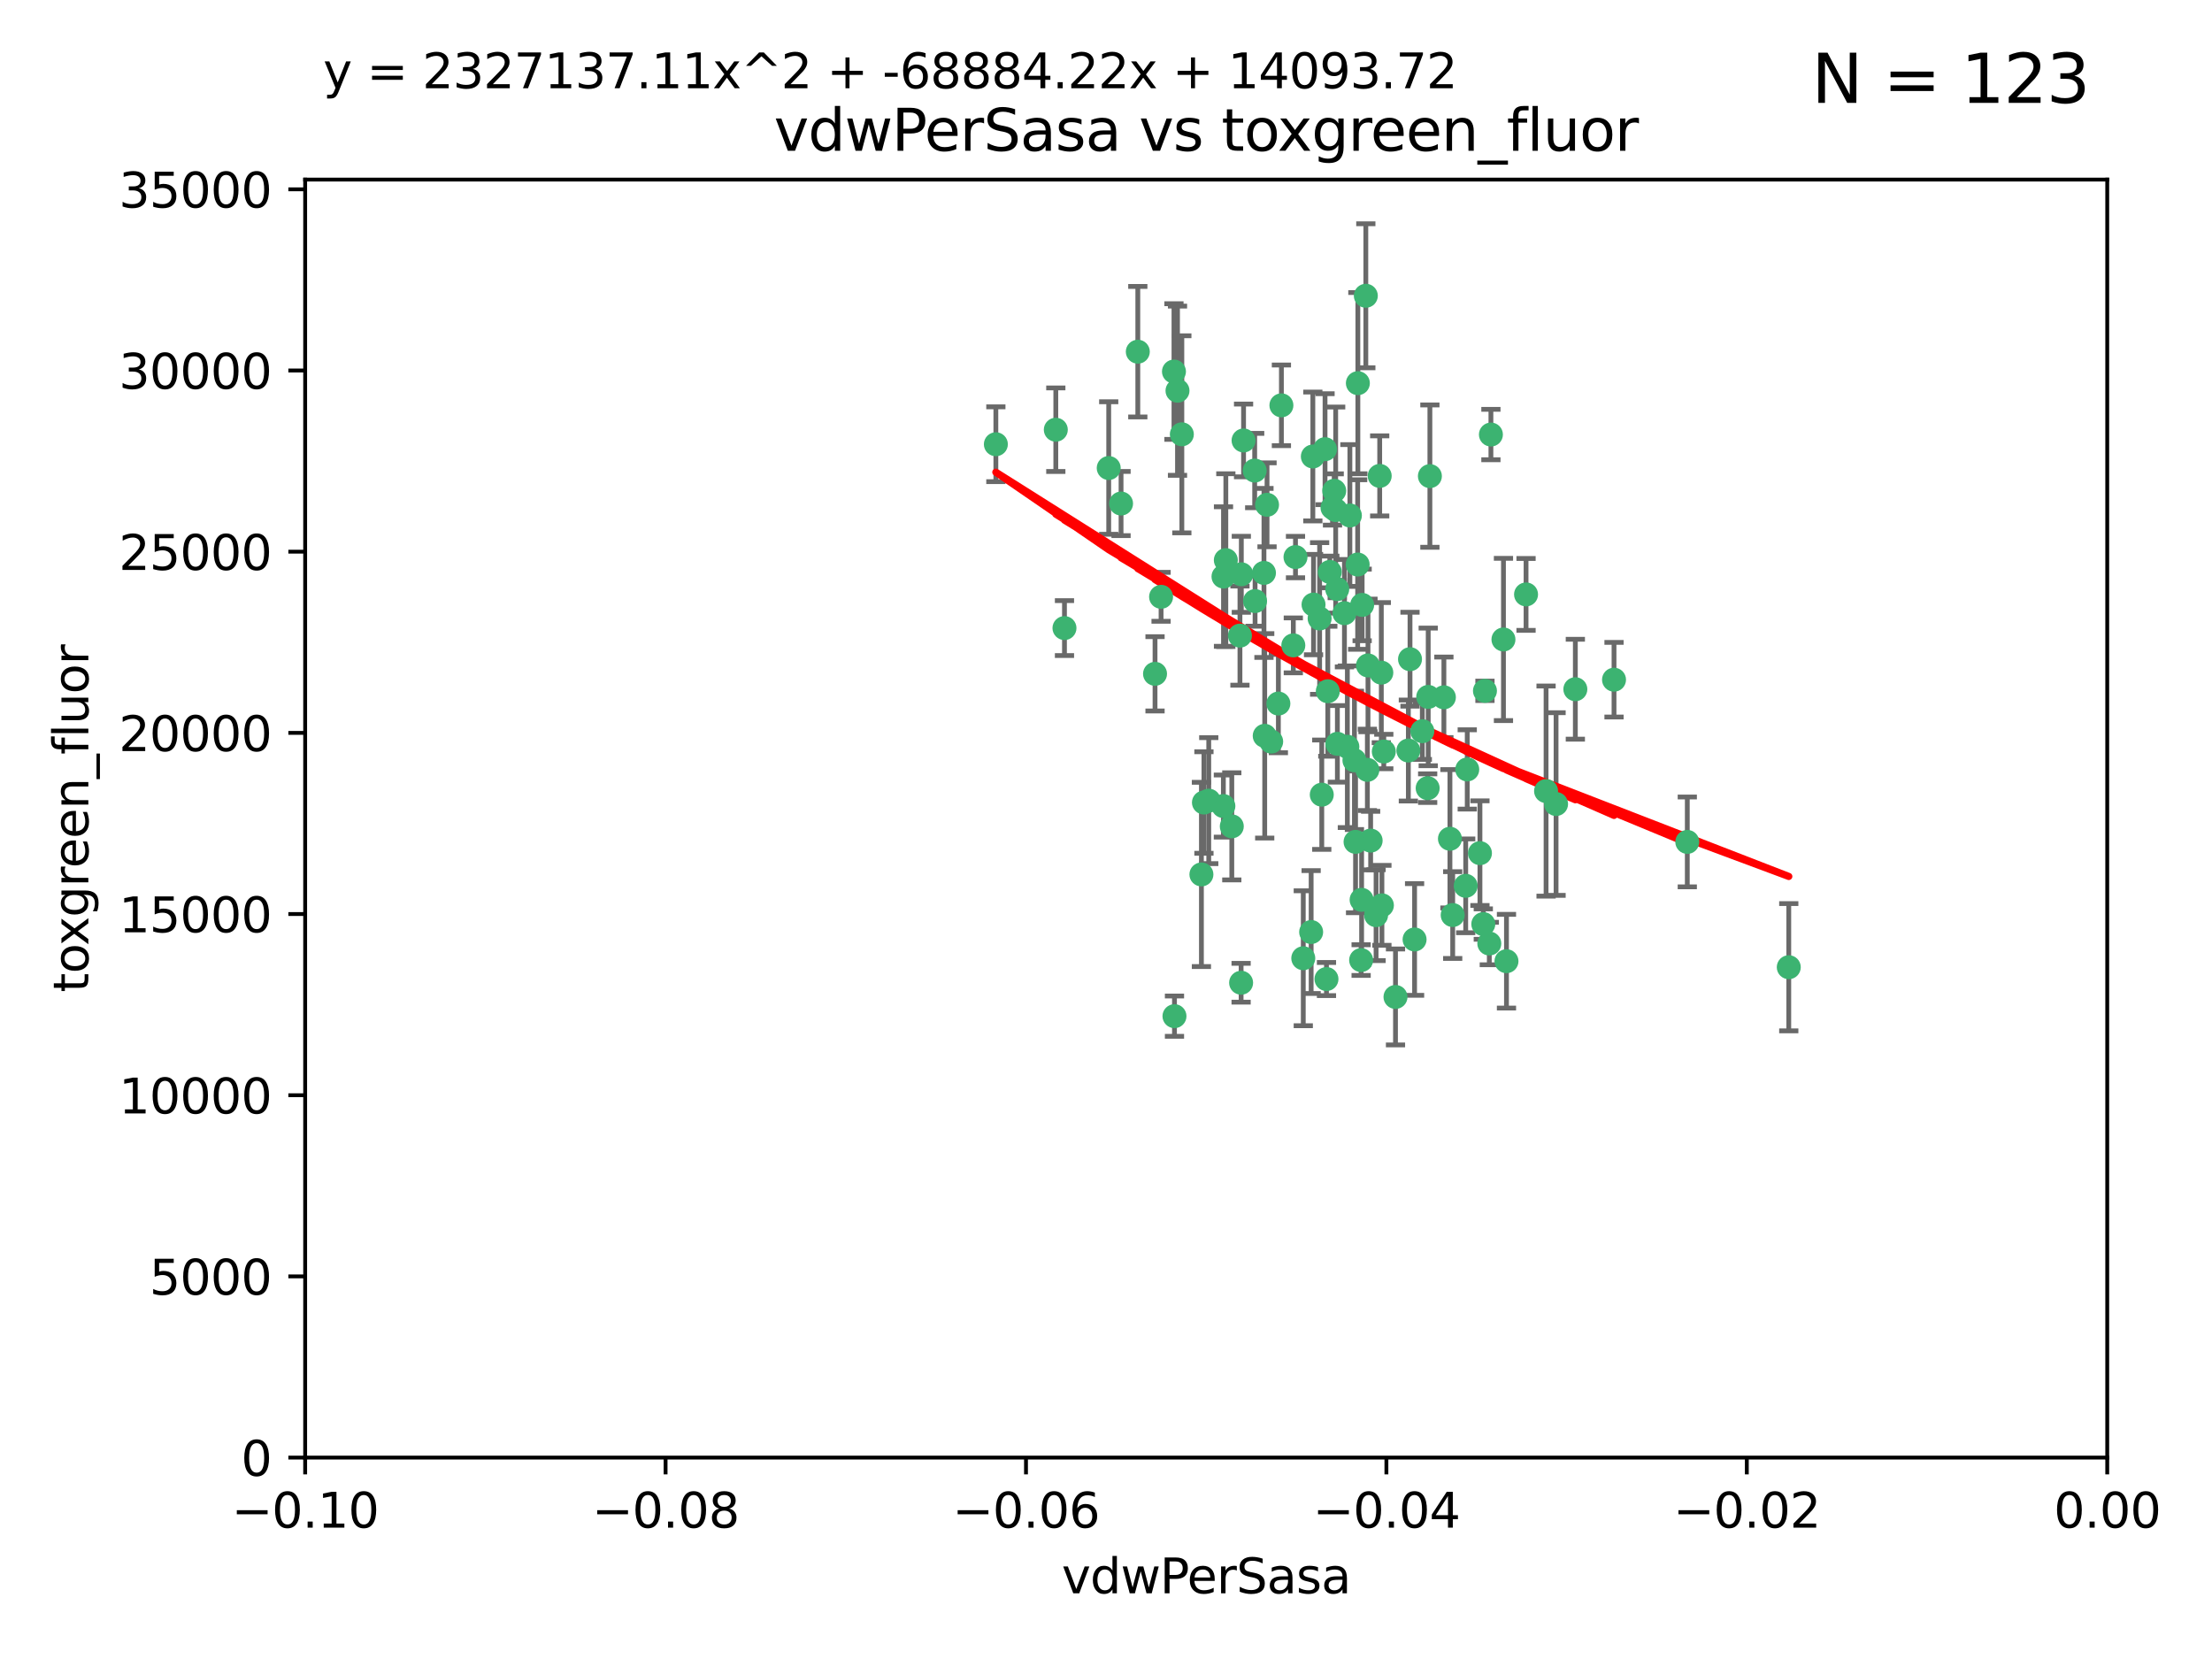 <?xml version="1.0" encoding="utf-8" standalone="no"?>
<!DOCTYPE svg PUBLIC "-//W3C//DTD SVG 1.1//EN"
  "http://www.w3.org/Graphics/SVG/1.1/DTD/svg11.dtd">
<svg xmlns:xlink="http://www.w3.org/1999/xlink" width="460.8pt" height="345.6pt" viewBox="0 0 460.8 345.6" xmlns="http://www.w3.org/2000/svg" version="1.1">
 <defs>
  <style type="text/css">*{stroke-linejoin: round; stroke-linecap: butt}</style>
 </defs>
 <g id="figure_1">
  <g id="patch_1">
   <path d="M 0 345.6 
L 460.8 345.6 
L 460.8 0 
L 0 0 
z
" style="fill: #ffffff"/>
  </g>
  <g id="axes_1">
   <g id="patch_2">
    <path d="M 63.571 303.64 
L 438.975 303.64 
L 438.975 37.411 
L 63.571 37.411 
z
" style="fill: #ffffff"/>
   </g>
   <g id="PathCollection_1">
    <defs>
     <path id="m8effef3491" d="M 0 1.118 
C 0.297 1.118 0.581 1 0.791 0.791 
C 1 0.581 1.118 0.297 1.118 0 
C 1.118 -0.297 1 -0.581 0.791 -0.791 
C 0.581 -1 0.297 -1.118 0 -1.118 
C -0.297 -1.118 -0.581 -1 -0.791 -0.791 
C -1 -0.581 -1.118 -0.297 -1.118 0 
C -1.118 0.297 -1 0.581 -0.791 0.791 
C -0.581 1 -0.297 1.118 0 1.118 
z
" style="stroke: #3cb371"/>
    </defs>
    <g clip-path="url(#pe2ba353bb0)">
     <use xlink:href="#m8effef3491" x="263.947" y="105.159" style="fill: #3cb371; stroke: #3cb371"/>
     <use xlink:href="#m8effef3491" x="255.364" y="116.686" style="fill: #3cb371; stroke: #3cb371"/>
     <use xlink:href="#m8effef3491" x="261.374" y="98.026" style="fill: #3cb371; stroke: #3cb371"/>
     <use xlink:href="#m8effef3491" x="273.49" y="95.094" style="fill: #3cb371; stroke: #3cb371"/>
     <use xlink:href="#m8effef3491" x="219.944" y="89.516" style="fill: #3cb371; stroke: #3cb371"/>
     <use xlink:href="#m8effef3491" x="269.875" y="116.045" style="fill: #3cb371; stroke: #3cb371"/>
     <use xlink:href="#m8effef3491" x="237.026" y="73.266" style="fill: #3cb371; stroke: #3cb371"/>
     <use xlink:href="#m8effef3491" x="274.902" y="128.839" style="fill: #3cb371; stroke: #3cb371"/>
     <use xlink:href="#m8effef3491" x="277.025" y="119.146" style="fill: #3cb371; stroke: #3cb371"/>
     <use xlink:href="#m8effef3491" x="286.663" y="190.648" style="fill: #3cb371; stroke: #3cb371"/>
     <use xlink:href="#m8effef3491" x="284.977" y="138.622" style="fill: #3cb371; stroke: #3cb371"/>
     <use xlink:href="#m8effef3491" x="245.295" y="81.394" style="fill: #3cb371; stroke: #3cb371"/>
     <use xlink:href="#m8effef3491" x="293.731" y="137.321" style="fill: #3cb371; stroke: #3cb371"/>
     <use xlink:href="#m8effef3491" x="263.463" y="153.285" style="fill: #3cb371; stroke: #3cb371"/>
     <use xlink:href="#m8effef3491" x="282.152" y="158.394" style="fill: #3cb371; stroke: #3cb371"/>
     <use xlink:href="#m8effef3491" x="259.057" y="91.754" style="fill: #3cb371; stroke: #3cb371"/>
     <use xlink:href="#m8effef3491" x="273.633" y="125.947" style="fill: #3cb371; stroke: #3cb371"/>
     <use xlink:href="#m8effef3491" x="246.2" y="90.475" style="fill: #3cb371; stroke: #3cb371"/>
     <use xlink:href="#m8effef3491" x="264.81" y="154.483" style="fill: #3cb371; stroke: #3cb371"/>
     <use xlink:href="#m8effef3491" x="281.206" y="107.386" style="fill: #3cb371; stroke: #3cb371"/>
     <use xlink:href="#m8effef3491" x="282.825" y="117.601" style="fill: #3cb371; stroke: #3cb371"/>
     <use xlink:href="#m8effef3491" x="266.309" y="146.564" style="fill: #3cb371; stroke: #3cb371"/>
     <use xlink:href="#m8effef3491" x="277.941" y="102.24" style="fill: #3cb371; stroke: #3cb371"/>
     <use xlink:href="#m8effef3491" x="258.59" y="119.635" style="fill: #3cb371; stroke: #3cb371"/>
     <use xlink:href="#m8effef3491" x="282.869" y="79.819" style="fill: #3cb371; stroke: #3cb371"/>
     <use xlink:href="#m8effef3491" x="241.873" y="124.329" style="fill: #3cb371; stroke: #3cb371"/>
     <use xlink:href="#m8effef3491" x="278.572" y="122.72" style="fill: #3cb371; stroke: #3cb371"/>
     <use xlink:href="#m8effef3491" x="276.328" y="203.953" style="fill: #3cb371; stroke: #3cb371"/>
     <use xlink:href="#m8effef3491" x="269.423" y="134.443" style="fill: #3cb371; stroke: #3cb371"/>
     <use xlink:href="#m8effef3491" x="278.602" y="154.954" style="fill: #3cb371; stroke: #3cb371"/>
     <use xlink:href="#m8effef3491" x="233.536" y="104.896" style="fill: #3cb371; stroke: #3cb371"/>
     <use xlink:href="#m8effef3491" x="288.27" y="156.559" style="fill: #3cb371; stroke: #3cb371"/>
     <use xlink:href="#m8effef3491" x="293.388" y="156.348" style="fill: #3cb371; stroke: #3cb371"/>
     <use xlink:href="#m8effef3491" x="277.586" y="105.756" style="fill: #3cb371; stroke: #3cb371"/>
     <use xlink:href="#m8effef3491" x="230.966" y="97.498" style="fill: #3cb371; stroke: #3cb371"/>
     <use xlink:href="#m8effef3491" x="207.456" y="92.545" style="fill: #3cb371; stroke: #3cb371"/>
     <use xlink:href="#m8effef3491" x="275.349" y="165.548" style="fill: #3cb371; stroke: #3cb371"/>
     <use xlink:href="#m8effef3491" x="309.343" y="143.916" style="fill: #3cb371; stroke: #3cb371"/>
     <use xlink:href="#m8effef3491" x="254.878" y="120.108" style="fill: #3cb371; stroke: #3cb371"/>
     <use xlink:href="#m8effef3491" x="244.665" y="211.686" style="fill: #3cb371; stroke: #3cb371"/>
     <use xlink:href="#m8effef3491" x="283.547" y="200.005" style="fill: #3cb371; stroke: #3cb371"/>
     <use xlink:href="#m8effef3491" x="221.75" y="130.84" style="fill: #3cb371; stroke: #3cb371"/>
     <use xlink:href="#m8effef3491" x="271.497" y="199.62" style="fill: #3cb371; stroke: #3cb371"/>
     <use xlink:href="#m8effef3491" x="282.387" y="175.376" style="fill: #3cb371; stroke: #3cb371"/>
     <use xlink:href="#m8effef3491" x="240.614" y="140.37" style="fill: #3cb371; stroke: #3cb371"/>
     <use xlink:href="#m8effef3491" x="250.802" y="167.179" style="fill: #3cb371; stroke: #3cb371"/>
     <use xlink:href="#m8effef3491" x="284.849" y="160.372" style="fill: #3cb371; stroke: #3cb371"/>
     <use xlink:href="#m8effef3491" x="297.524" y="145.178" style="fill: #3cb371; stroke: #3cb371"/>
     <use xlink:href="#m8effef3491" x="283.76" y="126.015" style="fill: #3cb371; stroke: #3cb371"/>
     <use xlink:href="#m8effef3491" x="254.852" y="167.916" style="fill: #3cb371; stroke: #3cb371"/>
     <use xlink:href="#m8effef3491" x="261.452" y="125.214" style="fill: #3cb371; stroke: #3cb371"/>
     <use xlink:href="#m8effef3491" x="244.558" y="77.397" style="fill: #3cb371; stroke: #3cb371"/>
     <use xlink:href="#m8effef3491" x="276.03" y="93.572" style="fill: #3cb371; stroke: #3cb371"/>
     <use xlink:href="#m8effef3491" x="296.296" y="152.32" style="fill: #3cb371; stroke: #3cb371"/>
     <use xlink:href="#m8effef3491" x="280.072" y="127.738" style="fill: #3cb371; stroke: #3cb371"/>
     <use xlink:href="#m8effef3491" x="300.789" y="145.262" style="fill: #3cb371; stroke: #3cb371"/>
     <use xlink:href="#m8effef3491" x="283.648" y="187.448" style="fill: #3cb371; stroke: #3cb371"/>
     <use xlink:href="#m8effef3491" x="287.754" y="140.122" style="fill: #3cb371; stroke: #3cb371"/>
     <use xlink:href="#m8effef3491" x="297.873" y="99.184" style="fill: #3cb371; stroke: #3cb371"/>
     <use xlink:href="#m8effef3491" x="284.527" y="61.614" style="fill: #3cb371; stroke: #3cb371"/>
     <use xlink:href="#m8effef3491" x="278.246" y="106.253" style="fill: #3cb371; stroke: #3cb371"/>
     <use xlink:href="#m8effef3491" x="287.876" y="188.597" style="fill: #3cb371; stroke: #3cb371"/>
     <use xlink:href="#m8effef3491" x="302.623" y="190.622" style="fill: #3cb371; stroke: #3cb371"/>
     <use xlink:href="#m8effef3491" x="266.94" y="84.44" style="fill: #3cb371; stroke: #3cb371"/>
     <use xlink:href="#m8effef3491" x="258.305" y="132.411" style="fill: #3cb371; stroke: #3cb371"/>
     <use xlink:href="#m8effef3491" x="251.805" y="166.79" style="fill: #3cb371; stroke: #3cb371"/>
     <use xlink:href="#m8effef3491" x="287.416" y="99.14" style="fill: #3cb371; stroke: #3cb371"/>
     <use xlink:href="#m8effef3491" x="258.546" y="204.723" style="fill: #3cb371; stroke: #3cb371"/>
     <use xlink:href="#m8effef3491" x="297.408" y="164.19" style="fill: #3cb371; stroke: #3cb371"/>
     <use xlink:href="#m8effef3491" x="280.68" y="155.561" style="fill: #3cb371; stroke: #3cb371"/>
     <use xlink:href="#m8effef3491" x="276.606" y="143.999" style="fill: #3cb371; stroke: #3cb371"/>
     <use xlink:href="#m8effef3491" x="250.276" y="182.16" style="fill: #3cb371; stroke: #3cb371"/>
     <use xlink:href="#m8effef3491" x="256.606" y="172.143" style="fill: #3cb371; stroke: #3cb371"/>
     <use xlink:href="#m8effef3491" x="290.707" y="207.684" style="fill: #3cb371; stroke: #3cb371"/>
     <use xlink:href="#m8effef3491" x="313.198" y="133.213" style="fill: #3cb371; stroke: #3cb371"/>
     <use xlink:href="#m8effef3491" x="310.584" y="90.523" style="fill: #3cb371; stroke: #3cb371"/>
     <use xlink:href="#m8effef3491" x="305.654" y="160.289" style="fill: #3cb371; stroke: #3cb371"/>
     <use xlink:href="#m8effef3491" x="310.249" y="196.552" style="fill: #3cb371; stroke: #3cb371"/>
     <use xlink:href="#m8effef3491" x="263.306" y="119.349" style="fill: #3cb371; stroke: #3cb371"/>
     <use xlink:href="#m8effef3491" x="308.3" y="177.728" style="fill: #3cb371; stroke: #3cb371"/>
     <use xlink:href="#m8effef3491" x="294.683" y="195.709" style="fill: #3cb371; stroke: #3cb371"/>
     <use xlink:href="#m8effef3491" x="302.048" y="174.728" style="fill: #3cb371; stroke: #3cb371"/>
     <use xlink:href="#m8effef3491" x="336.23" y="141.593" style="fill: #3cb371; stroke: #3cb371"/>
     <use xlink:href="#m8effef3491" x="285.529" y="175.112" style="fill: #3cb371; stroke: #3cb371"/>
     <use xlink:href="#m8effef3491" x="273.135" y="194.16" style="fill: #3cb371; stroke: #3cb371"/>
     <use xlink:href="#m8effef3491" x="308.999" y="192.502" style="fill: #3cb371; stroke: #3cb371"/>
     <use xlink:href="#m8effef3491" x="322.074" y="164.794" style="fill: #3cb371; stroke: #3cb371"/>
     <use xlink:href="#m8effef3491" x="328.173" y="143.576" style="fill: #3cb371; stroke: #3cb371"/>
     <use xlink:href="#m8effef3491" x="313.826" y="200.236" style="fill: #3cb371; stroke: #3cb371"/>
     <use xlink:href="#m8effef3491" x="324.157" y="167.495" style="fill: #3cb371; stroke: #3cb371"/>
     <use xlink:href="#m8effef3491" x="317.903" y="123.828" style="fill: #3cb371; stroke: #3cb371"/>
     <use xlink:href="#m8effef3491" x="372.634" y="201.488" style="fill: #3cb371; stroke: #3cb371"/>
     <use xlink:href="#m8effef3491" x="305.333" y="184.534" style="fill: #3cb371; stroke: #3cb371"/>
     <use xlink:href="#m8effef3491" x="351.494" y="175.388" style="fill: #3cb371; stroke: #3cb371"/>
    </g>
   </g>
   <g id="matplotlib.axis_1">
    <g id="xtick_1">
     <g id="line2d_1">
      <defs>
       <path id="m7027de55fe" d="M 0 0 
L 0 3.5 
" style="stroke: #000000; stroke-width: 0.8"/>
      </defs>
      <g>
       <use xlink:href="#m7027de55fe" x="63.571" y="303.64" style="stroke: #000000; stroke-width: 0.8"/>
      </g>
     </g>
     <g id="text_1">
      <!-- −0.10 -->
      <g transform="translate(48.249 318.238)scale(0.1 -0.1)">
       <defs>
        <path id="DejaVuSans-2212" d="M 678 2272 
L 4684 2272 
L 4684 1741 
L 678 1741 
L 678 2272 
z
" transform="scale(0.016)"/>
        <path id="DejaVuSans-30" d="M 2034 4250 
Q 1547 4250 1301 3770 
Q 1056 3291 1056 2328 
Q 1056 1369 1301 889 
Q 1547 409 2034 409 
Q 2525 409 2770 889 
Q 3016 1369 3016 2328 
Q 3016 3291 2770 3770 
Q 2525 4250 2034 4250 
z
M 2034 4750 
Q 2819 4750 3233 4129 
Q 3647 3509 3647 2328 
Q 3647 1150 3233 529 
Q 2819 -91 2034 -91 
Q 1250 -91 836 529 
Q 422 1150 422 2328 
Q 422 3509 836 4129 
Q 1250 4750 2034 4750 
z
" transform="scale(0.016)"/>
        <path id="DejaVuSans-2e" d="M 684 794 
L 1344 794 
L 1344 0 
L 684 0 
L 684 794 
z
" transform="scale(0.016)"/>
        <path id="DejaVuSans-31" d="M 794 531 
L 1825 531 
L 1825 4091 
L 703 3866 
L 703 4441 
L 1819 4666 
L 2450 4666 
L 2450 531 
L 3481 531 
L 3481 0 
L 794 0 
L 794 531 
z
" transform="scale(0.016)"/>
       </defs>
       <use xlink:href="#DejaVuSans-2212"/>
       <use xlink:href="#DejaVuSans-30" x="83.789"/>
       <use xlink:href="#DejaVuSans-2e" x="147.412"/>
       <use xlink:href="#DejaVuSans-31" x="179.199"/>
       <use xlink:href="#DejaVuSans-30" x="242.822"/>
      </g>
     </g>
    </g>
    <g id="xtick_2">
     <g id="line2d_2">
      <g>
       <use xlink:href="#m7027de55fe" x="138.652" y="303.64" style="stroke: #000000; stroke-width: 0.8"/>
      </g>
     </g>
     <g id="text_2">
      <!-- −0.08 -->
      <g transform="translate(123.329 318.238)scale(0.1 -0.1)">
       <defs>
        <path id="DejaVuSans-38" d="M 2034 2216 
Q 1584 2216 1326 1975 
Q 1069 1734 1069 1313 
Q 1069 891 1326 650 
Q 1584 409 2034 409 
Q 2484 409 2743 651 
Q 3003 894 3003 1313 
Q 3003 1734 2745 1975 
Q 2488 2216 2034 2216 
z
M 1403 2484 
Q 997 2584 770 2862 
Q 544 3141 544 3541 
Q 544 4100 942 4425 
Q 1341 4750 2034 4750 
Q 2731 4750 3128 4425 
Q 3525 4100 3525 3541 
Q 3525 3141 3298 2862 
Q 3072 2584 2669 2484 
Q 3125 2378 3379 2068 
Q 3634 1759 3634 1313 
Q 3634 634 3220 271 
Q 2806 -91 2034 -91 
Q 1263 -91 848 271 
Q 434 634 434 1313 
Q 434 1759 690 2068 
Q 947 2378 1403 2484 
z
M 1172 3481 
Q 1172 3119 1398 2916 
Q 1625 2713 2034 2713 
Q 2441 2713 2670 2916 
Q 2900 3119 2900 3481 
Q 2900 3844 2670 4047 
Q 2441 4250 2034 4250 
Q 1625 4250 1398 4047 
Q 1172 3844 1172 3481 
z
" transform="scale(0.016)"/>
       </defs>
       <use xlink:href="#DejaVuSans-2212"/>
       <use xlink:href="#DejaVuSans-30" x="83.789"/>
       <use xlink:href="#DejaVuSans-2e" x="147.412"/>
       <use xlink:href="#DejaVuSans-30" x="179.199"/>
       <use xlink:href="#DejaVuSans-38" x="242.822"/>
      </g>
     </g>
    </g>
    <g id="xtick_3">
     <g id="line2d_3">
      <g>
       <use xlink:href="#m7027de55fe" x="213.733" y="303.64" style="stroke: #000000; stroke-width: 0.8"/>
      </g>
     </g>
     <g id="text_3">
      <!-- −0.06 -->
      <g transform="translate(198.41 318.238)scale(0.1 -0.1)">
       <defs>
        <path id="DejaVuSans-36" d="M 2113 2584 
Q 1688 2584 1439 2293 
Q 1191 2003 1191 1497 
Q 1191 994 1439 701 
Q 1688 409 2113 409 
Q 2538 409 2786 701 
Q 3034 994 3034 1497 
Q 3034 2003 2786 2293 
Q 2538 2584 2113 2584 
z
M 3366 4563 
L 3366 3988 
Q 3128 4100 2886 4159 
Q 2644 4219 2406 4219 
Q 1781 4219 1451 3797 
Q 1122 3375 1075 2522 
Q 1259 2794 1537 2939 
Q 1816 3084 2150 3084 
Q 2853 3084 3261 2657 
Q 3669 2231 3669 1497 
Q 3669 778 3244 343 
Q 2819 -91 2113 -91 
Q 1303 -91 875 529 
Q 447 1150 447 2328 
Q 447 3434 972 4092 
Q 1497 4750 2381 4750 
Q 2619 4750 2861 4703 
Q 3103 4656 3366 4563 
z
" transform="scale(0.016)"/>
       </defs>
       <use xlink:href="#DejaVuSans-2212"/>
       <use xlink:href="#DejaVuSans-30" x="83.789"/>
       <use xlink:href="#DejaVuSans-2e" x="147.412"/>
       <use xlink:href="#DejaVuSans-30" x="179.199"/>
       <use xlink:href="#DejaVuSans-36" x="242.822"/>
      </g>
     </g>
    </g>
    <g id="xtick_4">
     <g id="line2d_4">
      <g>
       <use xlink:href="#m7027de55fe" x="288.813" y="303.64" style="stroke: #000000; stroke-width: 0.8"/>
      </g>
     </g>
     <g id="text_4">
      <!-- −0.04 -->
      <g transform="translate(273.491 318.238)scale(0.1 -0.1)">
       <defs>
        <path id="DejaVuSans-34" d="M 2419 4116 
L 825 1625 
L 2419 1625 
L 2419 4116 
z
M 2253 4666 
L 3047 4666 
L 3047 1625 
L 3713 1625 
L 3713 1100 
L 3047 1100 
L 3047 0 
L 2419 0 
L 2419 1100 
L 313 1100 
L 313 1709 
L 2253 4666 
z
" transform="scale(0.016)"/>
       </defs>
       <use xlink:href="#DejaVuSans-2212"/>
       <use xlink:href="#DejaVuSans-30" x="83.789"/>
       <use xlink:href="#DejaVuSans-2e" x="147.412"/>
       <use xlink:href="#DejaVuSans-30" x="179.199"/>
       <use xlink:href="#DejaVuSans-34" x="242.822"/>
      </g>
     </g>
    </g>
    <g id="xtick_5">
     <g id="line2d_5">
      <g>
       <use xlink:href="#m7027de55fe" x="363.894" y="303.64" style="stroke: #000000; stroke-width: 0.8"/>
      </g>
     </g>
     <g id="text_5">
      <!-- −0.02 -->
      <g transform="translate(348.572 318.238)scale(0.1 -0.1)">
       <defs>
        <path id="DejaVuSans-32" d="M 1228 531 
L 3431 531 
L 3431 0 
L 469 0 
L 469 531 
Q 828 903 1448 1529 
Q 2069 2156 2228 2338 
Q 2531 2678 2651 2914 
Q 2772 3150 2772 3378 
Q 2772 3750 2511 3984 
Q 2250 4219 1831 4219 
Q 1534 4219 1204 4116 
Q 875 4013 500 3803 
L 500 4441 
Q 881 4594 1212 4672 
Q 1544 4750 1819 4750 
Q 2544 4750 2975 4387 
Q 3406 4025 3406 3419 
Q 3406 3131 3298 2873 
Q 3191 2616 2906 2266 
Q 2828 2175 2409 1742 
Q 1991 1309 1228 531 
z
" transform="scale(0.016)"/>
       </defs>
       <use xlink:href="#DejaVuSans-2212"/>
       <use xlink:href="#DejaVuSans-30" x="83.789"/>
       <use xlink:href="#DejaVuSans-2e" x="147.412"/>
       <use xlink:href="#DejaVuSans-30" x="179.199"/>
       <use xlink:href="#DejaVuSans-32" x="242.822"/>
      </g>
     </g>
    </g>
    <g id="xtick_6">
     <g id="line2d_6">
      <g>
       <use xlink:href="#m7027de55fe" x="438.975" y="303.64" style="stroke: #000000; stroke-width: 0.8"/>
      </g>
     </g>
     <g id="text_6">
      <!-- 0.00 -->
      <g transform="translate(427.842 318.238)scale(0.1 -0.1)">
       <use xlink:href="#DejaVuSans-30"/>
       <use xlink:href="#DejaVuSans-2e" x="63.623"/>
       <use xlink:href="#DejaVuSans-30" x="95.41"/>
       <use xlink:href="#DejaVuSans-30" x="159.033"/>
      </g>
     </g>
    </g>
    <g id="text_7">
     <!-- vdwPerSasa -->
     <g transform="translate(221.178 331.917)scale(0.1 -0.1)">
      <defs>
       <path id="DejaVuSans-76" d="M 191 3500 
L 800 3500 
L 1894 563 
L 2988 3500 
L 3597 3500 
L 2284 0 
L 1503 0 
L 191 3500 
z
" transform="scale(0.016)"/>
       <path id="DejaVuSans-64" d="M 2906 2969 
L 2906 4863 
L 3481 4863 
L 3481 0 
L 2906 0 
L 2906 525 
Q 2725 213 2448 61 
Q 2172 -91 1784 -91 
Q 1150 -91 751 415 
Q 353 922 353 1747 
Q 353 2572 751 3078 
Q 1150 3584 1784 3584 
Q 2172 3584 2448 3432 
Q 2725 3281 2906 2969 
z
M 947 1747 
Q 947 1113 1208 752 
Q 1469 391 1925 391 
Q 2381 391 2643 752 
Q 2906 1113 2906 1747 
Q 2906 2381 2643 2742 
Q 2381 3103 1925 3103 
Q 1469 3103 1208 2742 
Q 947 2381 947 1747 
z
" transform="scale(0.016)"/>
       <path id="DejaVuSans-77" d="M 269 3500 
L 844 3500 
L 1563 769 
L 2278 3500 
L 2956 3500 
L 3675 769 
L 4391 3500 
L 4966 3500 
L 4050 0 
L 3372 0 
L 2619 2869 
L 1863 0 
L 1184 0 
L 269 3500 
z
" transform="scale(0.016)"/>
       <path id="DejaVuSans-50" d="M 1259 4147 
L 1259 2394 
L 2053 2394 
Q 2494 2394 2734 2622 
Q 2975 2850 2975 3272 
Q 2975 3691 2734 3919 
Q 2494 4147 2053 4147 
L 1259 4147 
z
M 628 4666 
L 2053 4666 
Q 2838 4666 3239 4311 
Q 3641 3956 3641 3272 
Q 3641 2581 3239 2228 
Q 2838 1875 2053 1875 
L 1259 1875 
L 1259 0 
L 628 0 
L 628 4666 
z
" transform="scale(0.016)"/>
       <path id="DejaVuSans-65" d="M 3597 1894 
L 3597 1613 
L 953 1613 
Q 991 1019 1311 708 
Q 1631 397 2203 397 
Q 2534 397 2845 478 
Q 3156 559 3463 722 
L 3463 178 
Q 3153 47 2828 -22 
Q 2503 -91 2169 -91 
Q 1331 -91 842 396 
Q 353 884 353 1716 
Q 353 2575 817 3079 
Q 1281 3584 2069 3584 
Q 2775 3584 3186 3129 
Q 3597 2675 3597 1894 
z
M 3022 2063 
Q 3016 2534 2758 2815 
Q 2500 3097 2075 3097 
Q 1594 3097 1305 2825 
Q 1016 2553 972 2059 
L 3022 2063 
z
" transform="scale(0.016)"/>
       <path id="DejaVuSans-72" d="M 2631 2963 
Q 2534 3019 2420 3045 
Q 2306 3072 2169 3072 
Q 1681 3072 1420 2755 
Q 1159 2438 1159 1844 
L 1159 0 
L 581 0 
L 581 3500 
L 1159 3500 
L 1159 2956 
Q 1341 3275 1631 3429 
Q 1922 3584 2338 3584 
Q 2397 3584 2469 3576 
Q 2541 3569 2628 3553 
L 2631 2963 
z
" transform="scale(0.016)"/>
       <path id="DejaVuSans-53" d="M 3425 4513 
L 3425 3897 
Q 3066 4069 2747 4153 
Q 2428 4238 2131 4238 
Q 1616 4238 1336 4038 
Q 1056 3838 1056 3469 
Q 1056 3159 1242 3001 
Q 1428 2844 1947 2747 
L 2328 2669 
Q 3034 2534 3370 2195 
Q 3706 1856 3706 1288 
Q 3706 609 3251 259 
Q 2797 -91 1919 -91 
Q 1588 -91 1214 -16 
Q 841 59 441 206 
L 441 856 
Q 825 641 1194 531 
Q 1563 422 1919 422 
Q 2459 422 2753 634 
Q 3047 847 3047 1241 
Q 3047 1584 2836 1778 
Q 2625 1972 2144 2069 
L 1759 2144 
Q 1053 2284 737 2584 
Q 422 2884 422 3419 
Q 422 4038 858 4394 
Q 1294 4750 2059 4750 
Q 2388 4750 2728 4690 
Q 3069 4631 3425 4513 
z
" transform="scale(0.016)"/>
       <path id="DejaVuSans-61" d="M 2194 1759 
Q 1497 1759 1228 1600 
Q 959 1441 959 1056 
Q 959 750 1161 570 
Q 1363 391 1709 391 
Q 2188 391 2477 730 
Q 2766 1069 2766 1631 
L 2766 1759 
L 2194 1759 
z
M 3341 1997 
L 3341 0 
L 2766 0 
L 2766 531 
Q 2569 213 2275 61 
Q 1981 -91 1556 -91 
Q 1019 -91 701 211 
Q 384 513 384 1019 
Q 384 1609 779 1909 
Q 1175 2209 1959 2209 
L 2766 2209 
L 2766 2266 
Q 2766 2663 2505 2880 
Q 2244 3097 1772 3097 
Q 1472 3097 1187 3025 
Q 903 2953 641 2809 
L 641 3341 
Q 956 3463 1253 3523 
Q 1550 3584 1831 3584 
Q 2591 3584 2966 3190 
Q 3341 2797 3341 1997 
z
" transform="scale(0.016)"/>
       <path id="DejaVuSans-73" d="M 2834 3397 
L 2834 2853 
Q 2591 2978 2328 3040 
Q 2066 3103 1784 3103 
Q 1356 3103 1142 2972 
Q 928 2841 928 2578 
Q 928 2378 1081 2264 
Q 1234 2150 1697 2047 
L 1894 2003 
Q 2506 1872 2764 1633 
Q 3022 1394 3022 966 
Q 3022 478 2636 193 
Q 2250 -91 1575 -91 
Q 1294 -91 989 -36 
Q 684 19 347 128 
L 347 722 
Q 666 556 975 473 
Q 1284 391 1588 391 
Q 1994 391 2212 530 
Q 2431 669 2431 922 
Q 2431 1156 2273 1281 
Q 2116 1406 1581 1522 
L 1381 1569 
Q 847 1681 609 1914 
Q 372 2147 372 2553 
Q 372 3047 722 3315 
Q 1072 3584 1716 3584 
Q 2034 3584 2315 3537 
Q 2597 3491 2834 3397 
z
" transform="scale(0.016)"/>
      </defs>
      <use xlink:href="#DejaVuSans-76"/>
      <use xlink:href="#DejaVuSans-64" x="59.18"/>
      <use xlink:href="#DejaVuSans-77" x="122.656"/>
      <use xlink:href="#DejaVuSans-50" x="204.443"/>
      <use xlink:href="#DejaVuSans-65" x="261.121"/>
      <use xlink:href="#DejaVuSans-72" x="322.645"/>
      <use xlink:href="#DejaVuSans-53" x="363.758"/>
      <use xlink:href="#DejaVuSans-61" x="427.234"/>
      <use xlink:href="#DejaVuSans-73" x="488.514"/>
      <use xlink:href="#DejaVuSans-61" x="540.613"/>
     </g>
    </g>
   </g>
   <g id="matplotlib.axis_2">
    <g id="ytick_1">
     <g id="line2d_7">
      <defs>
       <path id="m70f31c3ee8" d="M 0 0 
L -3.5 0 
" style="stroke: #000000; stroke-width: 0.8"/>
      </defs>
      <g>
       <use xlink:href="#m70f31c3ee8" x="63.571" y="303.64" style="stroke: #000000; stroke-width: 0.8"/>
      </g>
     </g>
     <g id="text_8">
      <!-- 0 -->
      <g transform="translate(50.209 307.439)scale(0.1 -0.1)">
       <use xlink:href="#DejaVuSans-30"/>
      </g>
     </g>
    </g>
    <g id="ytick_2">
     <g id="line2d_8">
      <g>
       <use xlink:href="#m70f31c3ee8" x="63.571" y="265.897" style="stroke: #000000; stroke-width: 0.8"/>
      </g>
     </g>
     <g id="text_9">
      <!-- 5000 -->
      <g transform="translate(31.121 269.696)scale(0.1 -0.1)">
       <defs>
        <path id="DejaVuSans-35" d="M 691 4666 
L 3169 4666 
L 3169 4134 
L 1269 4134 
L 1269 2991 
Q 1406 3038 1543 3061 
Q 1681 3084 1819 3084 
Q 2600 3084 3056 2656 
Q 3513 2228 3513 1497 
Q 3513 744 3044 326 
Q 2575 -91 1722 -91 
Q 1428 -91 1123 -41 
Q 819 9 494 109 
L 494 744 
Q 775 591 1075 516 
Q 1375 441 1709 441 
Q 2250 441 2565 725 
Q 2881 1009 2881 1497 
Q 2881 1984 2565 2268 
Q 2250 2553 1709 2553 
Q 1456 2553 1204 2497 
Q 953 2441 691 2322 
L 691 4666 
z
" transform="scale(0.016)"/>
       </defs>
       <use xlink:href="#DejaVuSans-35"/>
       <use xlink:href="#DejaVuSans-30" x="63.623"/>
       <use xlink:href="#DejaVuSans-30" x="127.246"/>
       <use xlink:href="#DejaVuSans-30" x="190.869"/>
      </g>
     </g>
    </g>
    <g id="ytick_3">
     <g id="line2d_9">
      <g>
       <use xlink:href="#m70f31c3ee8" x="63.571" y="228.154" style="stroke: #000000; stroke-width: 0.8"/>
      </g>
     </g>
     <g id="text_10">
      <!-- 10000 -->
      <g transform="translate(24.759 231.953)scale(0.1 -0.1)">
       <use xlink:href="#DejaVuSans-31"/>
       <use xlink:href="#DejaVuSans-30" x="63.623"/>
       <use xlink:href="#DejaVuSans-30" x="127.246"/>
       <use xlink:href="#DejaVuSans-30" x="190.869"/>
       <use xlink:href="#DejaVuSans-30" x="254.492"/>
      </g>
     </g>
    </g>
    <g id="ytick_4">
     <g id="line2d_10">
      <g>
       <use xlink:href="#m70f31c3ee8" x="63.571" y="190.411" style="stroke: #000000; stroke-width: 0.8"/>
      </g>
     </g>
     <g id="text_11">
      <!-- 15000 -->
      <g transform="translate(24.759 194.21)scale(0.1 -0.1)">
       <use xlink:href="#DejaVuSans-31"/>
       <use xlink:href="#DejaVuSans-35" x="63.623"/>
       <use xlink:href="#DejaVuSans-30" x="127.246"/>
       <use xlink:href="#DejaVuSans-30" x="190.869"/>
       <use xlink:href="#DejaVuSans-30" x="254.492"/>
      </g>
     </g>
    </g>
    <g id="ytick_5">
     <g id="line2d_11">
      <g>
       <use xlink:href="#m70f31c3ee8" x="63.571" y="152.668" style="stroke: #000000; stroke-width: 0.8"/>
      </g>
     </g>
     <g id="text_12">
      <!-- 20000 -->
      <g transform="translate(24.759 156.467)scale(0.1 -0.1)">
       <use xlink:href="#DejaVuSans-32"/>
       <use xlink:href="#DejaVuSans-30" x="63.623"/>
       <use xlink:href="#DejaVuSans-30" x="127.246"/>
       <use xlink:href="#DejaVuSans-30" x="190.869"/>
       <use xlink:href="#DejaVuSans-30" x="254.492"/>
      </g>
     </g>
    </g>
    <g id="ytick_6">
     <g id="line2d_12">
      <g>
       <use xlink:href="#m70f31c3ee8" x="63.571" y="114.925" style="stroke: #000000; stroke-width: 0.8"/>
      </g>
     </g>
     <g id="text_13">
      <!-- 25000 -->
      <g transform="translate(24.759 118.724)scale(0.1 -0.1)">
       <use xlink:href="#DejaVuSans-32"/>
       <use xlink:href="#DejaVuSans-35" x="63.623"/>
       <use xlink:href="#DejaVuSans-30" x="127.246"/>
       <use xlink:href="#DejaVuSans-30" x="190.869"/>
       <use xlink:href="#DejaVuSans-30" x="254.492"/>
      </g>
     </g>
    </g>
    <g id="ytick_7">
     <g id="line2d_13">
      <g>
       <use xlink:href="#m70f31c3ee8" x="63.571" y="77.181" style="stroke: #000000; stroke-width: 0.8"/>
      </g>
     </g>
     <g id="text_14">
      <!-- 30000 -->
      <g transform="translate(24.759 80.981)scale(0.1 -0.1)">
       <defs>
        <path id="DejaVuSans-33" d="M 2597 2516 
Q 3050 2419 3304 2112 
Q 3559 1806 3559 1356 
Q 3559 666 3084 287 
Q 2609 -91 1734 -91 
Q 1441 -91 1130 -33 
Q 819 25 488 141 
L 488 750 
Q 750 597 1062 519 
Q 1375 441 1716 441 
Q 2309 441 2620 675 
Q 2931 909 2931 1356 
Q 2931 1769 2642 2001 
Q 2353 2234 1838 2234 
L 1294 2234 
L 1294 2753 
L 1863 2753 
Q 2328 2753 2575 2939 
Q 2822 3125 2822 3475 
Q 2822 3834 2567 4026 
Q 2313 4219 1838 4219 
Q 1578 4219 1281 4162 
Q 984 4106 628 3988 
L 628 4550 
Q 988 4650 1302 4700 
Q 1616 4750 1894 4750 
Q 2613 4750 3031 4423 
Q 3450 4097 3450 3541 
Q 3450 3153 3228 2886 
Q 3006 2619 2597 2516 
z
" transform="scale(0.016)"/>
       </defs>
       <use xlink:href="#DejaVuSans-33"/>
       <use xlink:href="#DejaVuSans-30" x="63.623"/>
       <use xlink:href="#DejaVuSans-30" x="127.246"/>
       <use xlink:href="#DejaVuSans-30" x="190.869"/>
       <use xlink:href="#DejaVuSans-30" x="254.492"/>
      </g>
     </g>
    </g>
    <g id="ytick_8">
     <g id="line2d_14">
      <g>
       <use xlink:href="#m70f31c3ee8" x="63.571" y="39.438" style="stroke: #000000; stroke-width: 0.8"/>
      </g>
     </g>
     <g id="text_15">
      <!-- 35000 -->
      <g transform="translate(24.759 43.238)scale(0.1 -0.1)">
       <use xlink:href="#DejaVuSans-33"/>
       <use xlink:href="#DejaVuSans-35" x="63.623"/>
       <use xlink:href="#DejaVuSans-30" x="127.246"/>
       <use xlink:href="#DejaVuSans-30" x="190.869"/>
       <use xlink:href="#DejaVuSans-30" x="254.492"/>
      </g>
     </g>
    </g>
    <g id="text_16">
     <!-- toxgreen_fluor -->
     <g transform="translate(18.401 206.72)rotate(-90)scale(0.1 -0.1)">
      <defs>
       <path id="DejaVuSans-74" d="M 1172 4494 
L 1172 3500 
L 2356 3500 
L 2356 3053 
L 1172 3053 
L 1172 1153 
Q 1172 725 1289 603 
Q 1406 481 1766 481 
L 2356 481 
L 2356 0 
L 1766 0 
Q 1100 0 847 248 
Q 594 497 594 1153 
L 594 3053 
L 172 3053 
L 172 3500 
L 594 3500 
L 594 4494 
L 1172 4494 
z
" transform="scale(0.016)"/>
       <path id="DejaVuSans-6f" d="M 1959 3097 
Q 1497 3097 1228 2736 
Q 959 2375 959 1747 
Q 959 1119 1226 758 
Q 1494 397 1959 397 
Q 2419 397 2687 759 
Q 2956 1122 2956 1747 
Q 2956 2369 2687 2733 
Q 2419 3097 1959 3097 
z
M 1959 3584 
Q 2709 3584 3137 3096 
Q 3566 2609 3566 1747 
Q 3566 888 3137 398 
Q 2709 -91 1959 -91 
Q 1206 -91 779 398 
Q 353 888 353 1747 
Q 353 2609 779 3096 
Q 1206 3584 1959 3584 
z
" transform="scale(0.016)"/>
       <path id="DejaVuSans-78" d="M 3513 3500 
L 2247 1797 
L 3578 0 
L 2900 0 
L 1881 1375 
L 863 0 
L 184 0 
L 1544 1831 
L 300 3500 
L 978 3500 
L 1906 2253 
L 2834 3500 
L 3513 3500 
z
" transform="scale(0.016)"/>
       <path id="DejaVuSans-67" d="M 2906 1791 
Q 2906 2416 2648 2759 
Q 2391 3103 1925 3103 
Q 1463 3103 1205 2759 
Q 947 2416 947 1791 
Q 947 1169 1205 825 
Q 1463 481 1925 481 
Q 2391 481 2648 825 
Q 2906 1169 2906 1791 
z
M 3481 434 
Q 3481 -459 3084 -895 
Q 2688 -1331 1869 -1331 
Q 1566 -1331 1297 -1286 
Q 1028 -1241 775 -1147 
L 775 -588 
Q 1028 -725 1275 -790 
Q 1522 -856 1778 -856 
Q 2344 -856 2625 -561 
Q 2906 -266 2906 331 
L 2906 616 
Q 2728 306 2450 153 
Q 2172 0 1784 0 
Q 1141 0 747 490 
Q 353 981 353 1791 
Q 353 2603 747 3093 
Q 1141 3584 1784 3584 
Q 2172 3584 2450 3431 
Q 2728 3278 2906 2969 
L 2906 3500 
L 3481 3500 
L 3481 434 
z
" transform="scale(0.016)"/>
       <path id="DejaVuSans-6e" d="M 3513 2113 
L 3513 0 
L 2938 0 
L 2938 2094 
Q 2938 2591 2744 2837 
Q 2550 3084 2163 3084 
Q 1697 3084 1428 2787 
Q 1159 2491 1159 1978 
L 1159 0 
L 581 0 
L 581 3500 
L 1159 3500 
L 1159 2956 
Q 1366 3272 1645 3428 
Q 1925 3584 2291 3584 
Q 2894 3584 3203 3211 
Q 3513 2838 3513 2113 
z
" transform="scale(0.016)"/>
       <path id="DejaVuSans-5f" d="M 3263 -1063 
L 3263 -1509 
L -63 -1509 
L -63 -1063 
L 3263 -1063 
z
" transform="scale(0.016)"/>
       <path id="DejaVuSans-66" d="M 2375 4863 
L 2375 4384 
L 1825 4384 
Q 1516 4384 1395 4259 
Q 1275 4134 1275 3809 
L 1275 3500 
L 2222 3500 
L 2222 3053 
L 1275 3053 
L 1275 0 
L 697 0 
L 697 3053 
L 147 3053 
L 147 3500 
L 697 3500 
L 697 3744 
Q 697 4328 969 4595 
Q 1241 4863 1831 4863 
L 2375 4863 
z
" transform="scale(0.016)"/>
       <path id="DejaVuSans-6c" d="M 603 4863 
L 1178 4863 
L 1178 0 
L 603 0 
L 603 4863 
z
" transform="scale(0.016)"/>
       <path id="DejaVuSans-75" d="M 544 1381 
L 544 3500 
L 1119 3500 
L 1119 1403 
Q 1119 906 1312 657 
Q 1506 409 1894 409 
Q 2359 409 2629 706 
Q 2900 1003 2900 1516 
L 2900 3500 
L 3475 3500 
L 3475 0 
L 2900 0 
L 2900 538 
Q 2691 219 2414 64 
Q 2138 -91 1772 -91 
Q 1169 -91 856 284 
Q 544 659 544 1381 
z
M 1991 3584 
L 1991 3584 
z
" transform="scale(0.016)"/>
      </defs>
      <use xlink:href="#DejaVuSans-74"/>
      <use xlink:href="#DejaVuSans-6f" x="39.209"/>
      <use xlink:href="#DejaVuSans-78" x="97.266"/>
      <use xlink:href="#DejaVuSans-67" x="156.445"/>
      <use xlink:href="#DejaVuSans-72" x="219.922"/>
      <use xlink:href="#DejaVuSans-65" x="258.785"/>
      <use xlink:href="#DejaVuSans-65" x="320.309"/>
      <use xlink:href="#DejaVuSans-6e" x="381.832"/>
      <use xlink:href="#DejaVuSans-5f" x="445.211"/>
      <use xlink:href="#DejaVuSans-66" x="495.211"/>
      <use xlink:href="#DejaVuSans-6c" x="530.416"/>
      <use xlink:href="#DejaVuSans-75" x="558.199"/>
      <use xlink:href="#DejaVuSans-6f" x="621.578"/>
      <use xlink:href="#DejaVuSans-72" x="682.76"/>
     </g>
    </g>
   </g>
   <g id="LineCollection_1">
    <path d="M 263.947 113.901 
L 263.947 96.418 
" clip-path="url(#pe2ba353bb0)" style="fill: none; stroke: #696969"/>
    <path d="M 255.364 134.682 
L 255.364 98.689 
" clip-path="url(#pe2ba353bb0)" style="fill: none; stroke: #696969"/>
    <path d="M 261.374 105.772 
L 261.374 90.281 
" clip-path="url(#pe2ba353bb0)" style="fill: none; stroke: #696969"/>
    <path d="M 273.49 108.514 
L 273.49 81.675 
" clip-path="url(#pe2ba353bb0)" style="fill: none; stroke: #696969"/>
    <path d="M 219.944 98.217 
L 219.944 80.815 
" clip-path="url(#pe2ba353bb0)" style="fill: none; stroke: #696969"/>
    <path d="M 269.875 120.361 
L 269.875 111.729 
" clip-path="url(#pe2ba353bb0)" style="fill: none; stroke: #696969"/>
    <path d="M 237.026 86.861 
L 237.026 59.671 
" clip-path="url(#pe2ba353bb0)" style="fill: none; stroke: #696969"/>
    <path d="M 274.902 144.637 
L 274.902 113.041 
" clip-path="url(#pe2ba353bb0)" style="fill: none; stroke: #696969"/>
    <path d="M 277.025 122.449 
L 277.025 115.842 
" clip-path="url(#pe2ba353bb0)" style="fill: none; stroke: #696969"/>
    <path d="M 286.663 200.118 
L 286.663 181.177 
" clip-path="url(#pe2ba353bb0)" style="fill: none; stroke: #696969"/>
    <path d="M 284.977 152.437 
L 284.977 124.806 
" clip-path="url(#pe2ba353bb0)" style="fill: none; stroke: #696969"/>
    <path d="M 245.295 99.017 
L 245.295 63.771 
" clip-path="url(#pe2ba353bb0)" style="fill: none; stroke: #696969"/>
    <path d="M 293.731 147.102 
L 293.731 127.541 
" clip-path="url(#pe2ba353bb0)" style="fill: none; stroke: #696969"/>
    <path d="M 263.463 174.582 
L 263.463 131.988 
" clip-path="url(#pe2ba353bb0)" style="fill: none; stroke: #696969"/>
    <path d="M 282.152 172.807 
L 282.152 143.981 
" clip-path="url(#pe2ba353bb0)" style="fill: none; stroke: #696969"/>
    <path d="M 259.057 99.334 
L 259.057 84.174 
" clip-path="url(#pe2ba353bb0)" style="fill: none; stroke: #696969"/>
    <path d="M 273.633 136.397 
L 273.633 115.497 
" clip-path="url(#pe2ba353bb0)" style="fill: none; stroke: #696969"/>
    <path d="M 246.2 111.003 
L 246.2 69.947 
" clip-path="url(#pe2ba353bb0)" style="fill: none; stroke: #696969"/>
    <path d="M 264.81 155.048 
L 264.81 153.918 
" clip-path="url(#pe2ba353bb0)" style="fill: none; stroke: #696969"/>
    <path d="M 281.206 122.155 
L 281.206 92.617 
" clip-path="url(#pe2ba353bb0)" style="fill: none; stroke: #696969"/>
    <path d="M 282.825 135.26 
L 282.825 99.941 
" clip-path="url(#pe2ba353bb0)" style="fill: none; stroke: #696969"/>
    <path d="M 266.309 156.807 
L 266.309 136.321 
" clip-path="url(#pe2ba353bb0)" style="fill: none; stroke: #696969"/>
    <path d="M 277.941 105.772 
L 277.941 98.709 
" clip-path="url(#pe2ba353bb0)" style="fill: none; stroke: #696969"/>
    <path d="M 258.59 127.554 
L 258.59 111.717 
" clip-path="url(#pe2ba353bb0)" style="fill: none; stroke: #696969"/>
    <path d="M 282.869 98.693 
L 282.869 60.945 
" clip-path="url(#pe2ba353bb0)" style="fill: none; stroke: #696969"/>
    <path d="M 241.873 129.426 
L 241.873 119.231 
" clip-path="url(#pe2ba353bb0)" style="fill: none; stroke: #696969"/>
    <path d="M 278.572 124.514 
L 278.572 120.926 
" clip-path="url(#pe2ba353bb0)" style="fill: none; stroke: #696969"/>
    <path d="M 276.328 207.405 
L 276.328 200.501 
" clip-path="url(#pe2ba353bb0)" style="fill: none; stroke: #696969"/>
    <path d="M 269.423 140.163 
L 269.423 128.724 
" clip-path="url(#pe2ba353bb0)" style="fill: none; stroke: #696969"/>
    <path d="M 278.602 162.929 
L 278.602 146.979 
" clip-path="url(#pe2ba353bb0)" style="fill: none; stroke: #696969"/>
    <path d="M 233.536 111.578 
L 233.536 98.214 
" clip-path="url(#pe2ba353bb0)" style="fill: none; stroke: #696969"/>
    <path d="M 288.27 160.147 
L 288.27 152.97 
" clip-path="url(#pe2ba353bb0)" style="fill: none; stroke: #696969"/>
    <path d="M 293.388 166.868 
L 293.388 145.829 
" clip-path="url(#pe2ba353bb0)" style="fill: none; stroke: #696969"/>
    <path d="M 277.586 109.392 
L 277.586 102.12 
" clip-path="url(#pe2ba353bb0)" style="fill: none; stroke: #696969"/>
    <path d="M 230.966 111.302 
L 230.966 83.693 
" clip-path="url(#pe2ba353bb0)" style="fill: none; stroke: #696969"/>
    <path d="M 207.456 100.341 
L 207.456 84.749 
" clip-path="url(#pe2ba353bb0)" style="fill: none; stroke: #696969"/>
    <path d="M 275.349 176.939 
L 275.349 154.157 
" clip-path="url(#pe2ba353bb0)" style="fill: none; stroke: #696969"/>
    <path d="M 309.343 145.941 
L 309.343 141.891 
" clip-path="url(#pe2ba353bb0)" style="fill: none; stroke: #696969"/>
    <path d="M 254.878 134.641 
L 254.878 105.576 
" clip-path="url(#pe2ba353bb0)" style="fill: none; stroke: #696969"/>
    <path d="M 244.665 215.883 
L 244.665 207.488 
" clip-path="url(#pe2ba353bb0)" style="fill: none; stroke: #696969"/>
    <path d="M 283.547 203.204 
L 283.547 196.806 
" clip-path="url(#pe2ba353bb0)" style="fill: none; stroke: #696969"/>
    <path d="M 221.75 136.561 
L 221.75 125.12 
" clip-path="url(#pe2ba353bb0)" style="fill: none; stroke: #696969"/>
    <path d="M 271.497 213.675 
L 271.497 185.565 
" clip-path="url(#pe2ba353bb0)" style="fill: none; stroke: #696969"/>
    <path d="M 282.387 190.142 
L 282.387 160.609 
" clip-path="url(#pe2ba353bb0)" style="fill: none; stroke: #696969"/>
    <path d="M 240.614 148.106 
L 240.614 132.634 
" clip-path="url(#pe2ba353bb0)" style="fill: none; stroke: #696969"/>
    <path d="M 250.802 177.756 
L 250.802 156.602 
" clip-path="url(#pe2ba353bb0)" style="fill: none; stroke: #696969"/>
    <path d="M 284.849 168.839 
L 284.849 151.905 
" clip-path="url(#pe2ba353bb0)" style="fill: none; stroke: #696969"/>
    <path d="M 297.524 159.513 
L 297.524 130.843 
" clip-path="url(#pe2ba353bb0)" style="fill: none; stroke: #696969"/>
    <path d="M 283.76 133.474 
L 283.76 118.555 
" clip-path="url(#pe2ba353bb0)" style="fill: none; stroke: #696969"/>
    <path d="M 254.852 174.389 
L 254.852 161.444 
" clip-path="url(#pe2ba353bb0)" style="fill: none; stroke: #696969"/>
    <path d="M 261.452 130.449 
L 261.452 119.979 
" clip-path="url(#pe2ba353bb0)" style="fill: none; stroke: #696969"/>
    <path d="M 244.558 91.524 
L 244.558 63.27 
" clip-path="url(#pe2ba353bb0)" style="fill: none; stroke: #696969"/>
    <path d="M 276.03 105.129 
L 276.03 82.016 
" clip-path="url(#pe2ba353bb0)" style="fill: none; stroke: #696969"/>
    <path d="M 296.296 158.197 
L 296.296 146.442 
" clip-path="url(#pe2ba353bb0)" style="fill: none; stroke: #696969"/>
    <path d="M 280.072 138.926 
L 280.072 116.549 
" clip-path="url(#pe2ba353bb0)" style="fill: none; stroke: #696969"/>
    <path d="M 300.789 153.647 
L 300.789 136.877 
" clip-path="url(#pe2ba353bb0)" style="fill: none; stroke: #696969"/>
    <path d="M 283.648 200.874 
L 283.648 174.022 
" clip-path="url(#pe2ba353bb0)" style="fill: none; stroke: #696969"/>
    <path d="M 287.754 154.719 
L 287.754 125.526 
" clip-path="url(#pe2ba353bb0)" style="fill: none; stroke: #696969"/>
    <path d="M 297.873 114.01 
L 297.873 84.357 
" clip-path="url(#pe2ba353bb0)" style="fill: none; stroke: #696969"/>
    <path d="M 284.527 76.614 
L 284.527 46.614 
" clip-path="url(#pe2ba353bb0)" style="fill: none; stroke: #696969"/>
    <path d="M 278.246 127.715 
L 278.246 84.791 
" clip-path="url(#pe2ba353bb0)" style="fill: none; stroke: #696969"/>
    <path d="M 287.876 196.924 
L 287.876 180.269 
" clip-path="url(#pe2ba353bb0)" style="fill: none; stroke: #696969"/>
    <path d="M 302.623 199.661 
L 302.623 181.584 
" clip-path="url(#pe2ba353bb0)" style="fill: none; stroke: #696969"/>
    <path d="M 266.94 92.843 
L 266.94 76.037 
" clip-path="url(#pe2ba353bb0)" style="fill: none; stroke: #696969"/>
    <path d="M 258.305 142.738 
L 258.305 122.084 
" clip-path="url(#pe2ba353bb0)" style="fill: none; stroke: #696969"/>
    <path d="M 251.805 179.908 
L 251.805 153.671 
" clip-path="url(#pe2ba353bb0)" style="fill: none; stroke: #696969"/>
    <path d="M 287.416 107.483 
L 287.416 90.798 
" clip-path="url(#pe2ba353bb0)" style="fill: none; stroke: #696969"/>
    <path d="M 258.546 208.763 
L 258.546 200.682 
" clip-path="url(#pe2ba353bb0)" style="fill: none; stroke: #696969"/>
    <path d="M 297.408 167.175 
L 297.408 161.206 
" clip-path="url(#pe2ba353bb0)" style="fill: none; stroke: #696969"/>
    <path d="M 280.68 172.398 
L 280.68 138.724 
" clip-path="url(#pe2ba353bb0)" style="fill: none; stroke: #696969"/>
    <path d="M 276.606 157.537 
L 276.606 130.461 
" clip-path="url(#pe2ba353bb0)" style="fill: none; stroke: #696969"/>
    <path d="M 250.276 201.352 
L 250.276 162.968 
" clip-path="url(#pe2ba353bb0)" style="fill: none; stroke: #696969"/>
    <path d="M 256.606 183.299 
L 256.606 160.986 
" clip-path="url(#pe2ba353bb0)" style="fill: none; stroke: #696969"/>
    <path d="M 290.707 217.677 
L 290.707 197.69 
" clip-path="url(#pe2ba353bb0)" style="fill: none; stroke: #696969"/>
    <path d="M 313.198 150.11 
L 313.198 116.316 
" clip-path="url(#pe2ba353bb0)" style="fill: none; stroke: #696969"/>
    <path d="M 310.584 95.772 
L 310.584 85.274 
" clip-path="url(#pe2ba353bb0)" style="fill: none; stroke: #696969"/>
    <path d="M 305.654 168.551 
L 305.654 152.026 
" clip-path="url(#pe2ba353bb0)" style="fill: none; stroke: #696969"/>
    <path d="M 310.249 200.974 
L 310.249 192.13 
" clip-path="url(#pe2ba353bb0)" style="fill: none; stroke: #696969"/>
    <path d="M 263.306 136.952 
L 263.306 101.746 
" clip-path="url(#pe2ba353bb0)" style="fill: none; stroke: #696969"/>
    <path d="M 308.3 188.626 
L 308.3 166.829 
" clip-path="url(#pe2ba353bb0)" style="fill: none; stroke: #696969"/>
    <path d="M 294.683 207.343 
L 294.683 184.076 
" clip-path="url(#pe2ba353bb0)" style="fill: none; stroke: #696969"/>
    <path d="M 302.048 189.135 
L 302.048 160.322 
" clip-path="url(#pe2ba353bb0)" style="fill: none; stroke: #696969"/>
    <path d="M 336.23 149.363 
L 336.23 133.823 
" clip-path="url(#pe2ba353bb0)" style="fill: none; stroke: #696969"/>
    <path d="M 285.529 181.212 
L 285.529 169.013 
" clip-path="url(#pe2ba353bb0)" style="fill: none; stroke: #696969"/>
    <path d="M 273.135 206.958 
L 273.135 181.362 
" clip-path="url(#pe2ba353bb0)" style="fill: none; stroke: #696969"/>
    <path d="M 308.999 195.669 
L 308.999 189.335 
" clip-path="url(#pe2ba353bb0)" style="fill: none; stroke: #696969"/>
    <path d="M 322.074 186.68 
L 322.074 142.908 
" clip-path="url(#pe2ba353bb0)" style="fill: none; stroke: #696969"/>
    <path d="M 328.173 153.98 
L 328.173 133.171 
" clip-path="url(#pe2ba353bb0)" style="fill: none; stroke: #696969"/>
    <path d="M 313.826 209.997 
L 313.826 190.475 
" clip-path="url(#pe2ba353bb0)" style="fill: none; stroke: #696969"/>
    <path d="M 324.157 186.519 
L 324.157 148.47 
" clip-path="url(#pe2ba353bb0)" style="fill: none; stroke: #696969"/>
    <path d="M 317.903 131.314 
L 317.903 116.343 
" clip-path="url(#pe2ba353bb0)" style="fill: none; stroke: #696969"/>
    <path d="M 372.634 214.744 
L 372.634 188.233 
" clip-path="url(#pe2ba353bb0)" style="fill: none; stroke: #696969"/>
    <path d="M 305.333 194.3 
L 305.333 174.769 
" clip-path="url(#pe2ba353bb0)" style="fill: none; stroke: #696969"/>
    <path d="M 351.494 184.744 
L 351.494 166.033 
" clip-path="url(#pe2ba353bb0)" style="fill: none; stroke: #696969"/>
   </g>
   <g id="line2d_15">
    <defs>
     <path id="me72ee96796" d="M 2 0 
L -2 -0 
" style="stroke: #696969"/>
    </defs>
    <g clip-path="url(#pe2ba353bb0)">
     <use xlink:href="#me72ee96796" x="263.947" y="113.901" style="fill: #696969; stroke: #696969"/>
     <use xlink:href="#me72ee96796" x="255.364" y="134.682" style="fill: #696969; stroke: #696969"/>
     <use xlink:href="#me72ee96796" x="261.374" y="105.772" style="fill: #696969; stroke: #696969"/>
     <use xlink:href="#me72ee96796" x="273.49" y="108.514" style="fill: #696969; stroke: #696969"/>
     <use xlink:href="#me72ee96796" x="219.944" y="98.217" style="fill: #696969; stroke: #696969"/>
     <use xlink:href="#me72ee96796" x="269.875" y="120.361" style="fill: #696969; stroke: #696969"/>
     <use xlink:href="#me72ee96796" x="237.026" y="86.861" style="fill: #696969; stroke: #696969"/>
     <use xlink:href="#me72ee96796" x="274.902" y="144.637" style="fill: #696969; stroke: #696969"/>
     <use xlink:href="#me72ee96796" x="277.025" y="122.449" style="fill: #696969; stroke: #696969"/>
     <use xlink:href="#me72ee96796" x="286.663" y="200.118" style="fill: #696969; stroke: #696969"/>
     <use xlink:href="#me72ee96796" x="284.977" y="152.437" style="fill: #696969; stroke: #696969"/>
     <use xlink:href="#me72ee96796" x="245.295" y="99.017" style="fill: #696969; stroke: #696969"/>
     <use xlink:href="#me72ee96796" x="293.731" y="147.102" style="fill: #696969; stroke: #696969"/>
     <use xlink:href="#me72ee96796" x="263.463" y="174.582" style="fill: #696969; stroke: #696969"/>
     <use xlink:href="#me72ee96796" x="282.152" y="172.807" style="fill: #696969; stroke: #696969"/>
     <use xlink:href="#me72ee96796" x="259.057" y="99.334" style="fill: #696969; stroke: #696969"/>
     <use xlink:href="#me72ee96796" x="273.633" y="136.397" style="fill: #696969; stroke: #696969"/>
     <use xlink:href="#me72ee96796" x="246.2" y="111.003" style="fill: #696969; stroke: #696969"/>
     <use xlink:href="#me72ee96796" x="264.81" y="155.048" style="fill: #696969; stroke: #696969"/>
     <use xlink:href="#me72ee96796" x="281.206" y="122.155" style="fill: #696969; stroke: #696969"/>
     <use xlink:href="#me72ee96796" x="282.825" y="135.26" style="fill: #696969; stroke: #696969"/>
     <use xlink:href="#me72ee96796" x="266.309" y="156.807" style="fill: #696969; stroke: #696969"/>
     <use xlink:href="#me72ee96796" x="277.941" y="105.772" style="fill: #696969; stroke: #696969"/>
     <use xlink:href="#me72ee96796" x="258.59" y="127.554" style="fill: #696969; stroke: #696969"/>
     <use xlink:href="#me72ee96796" x="282.869" y="98.693" style="fill: #696969; stroke: #696969"/>
     <use xlink:href="#me72ee96796" x="241.873" y="129.426" style="fill: #696969; stroke: #696969"/>
     <use xlink:href="#me72ee96796" x="278.572" y="124.514" style="fill: #696969; stroke: #696969"/>
     <use xlink:href="#me72ee96796" x="276.328" y="207.405" style="fill: #696969; stroke: #696969"/>
     <use xlink:href="#me72ee96796" x="269.423" y="140.163" style="fill: #696969; stroke: #696969"/>
     <use xlink:href="#me72ee96796" x="278.602" y="162.929" style="fill: #696969; stroke: #696969"/>
     <use xlink:href="#me72ee96796" x="233.536" y="111.578" style="fill: #696969; stroke: #696969"/>
     <use xlink:href="#me72ee96796" x="288.27" y="160.147" style="fill: #696969; stroke: #696969"/>
     <use xlink:href="#me72ee96796" x="293.388" y="166.868" style="fill: #696969; stroke: #696969"/>
     <use xlink:href="#me72ee96796" x="277.586" y="109.392" style="fill: #696969; stroke: #696969"/>
     <use xlink:href="#me72ee96796" x="230.966" y="111.302" style="fill: #696969; stroke: #696969"/>
     <use xlink:href="#me72ee96796" x="207.456" y="100.341" style="fill: #696969; stroke: #696969"/>
     <use xlink:href="#me72ee96796" x="275.349" y="176.939" style="fill: #696969; stroke: #696969"/>
     <use xlink:href="#me72ee96796" x="309.343" y="145.941" style="fill: #696969; stroke: #696969"/>
     <use xlink:href="#me72ee96796" x="254.878" y="134.641" style="fill: #696969; stroke: #696969"/>
     <use xlink:href="#me72ee96796" x="244.665" y="215.883" style="fill: #696969; stroke: #696969"/>
     <use xlink:href="#me72ee96796" x="283.547" y="203.204" style="fill: #696969; stroke: #696969"/>
     <use xlink:href="#me72ee96796" x="221.75" y="136.561" style="fill: #696969; stroke: #696969"/>
     <use xlink:href="#me72ee96796" x="271.497" y="213.675" style="fill: #696969; stroke: #696969"/>
     <use xlink:href="#me72ee96796" x="282.387" y="190.142" style="fill: #696969; stroke: #696969"/>
     <use xlink:href="#me72ee96796" x="240.614" y="148.106" style="fill: #696969; stroke: #696969"/>
     <use xlink:href="#me72ee96796" x="250.802" y="177.756" style="fill: #696969; stroke: #696969"/>
     <use xlink:href="#me72ee96796" x="284.849" y="168.839" style="fill: #696969; stroke: #696969"/>
     <use xlink:href="#me72ee96796" x="297.524" y="159.513" style="fill: #696969; stroke: #696969"/>
     <use xlink:href="#me72ee96796" x="283.76" y="133.474" style="fill: #696969; stroke: #696969"/>
     <use xlink:href="#me72ee96796" x="254.852" y="174.389" style="fill: #696969; stroke: #696969"/>
     <use xlink:href="#me72ee96796" x="261.452" y="130.449" style="fill: #696969; stroke: #696969"/>
     <use xlink:href="#me72ee96796" x="244.558" y="91.524" style="fill: #696969; stroke: #696969"/>
     <use xlink:href="#me72ee96796" x="276.03" y="105.129" style="fill: #696969; stroke: #696969"/>
     <use xlink:href="#me72ee96796" x="296.296" y="158.197" style="fill: #696969; stroke: #696969"/>
     <use xlink:href="#me72ee96796" x="280.072" y="138.926" style="fill: #696969; stroke: #696969"/>
     <use xlink:href="#me72ee96796" x="300.789" y="153.647" style="fill: #696969; stroke: #696969"/>
     <use xlink:href="#me72ee96796" x="283.648" y="200.874" style="fill: #696969; stroke: #696969"/>
     <use xlink:href="#me72ee96796" x="287.754" y="154.719" style="fill: #696969; stroke: #696969"/>
     <use xlink:href="#me72ee96796" x="297.873" y="114.01" style="fill: #696969; stroke: #696969"/>
     <use xlink:href="#me72ee96796" x="284.527" y="76.614" style="fill: #696969; stroke: #696969"/>
     <use xlink:href="#me72ee96796" x="278.246" y="127.715" style="fill: #696969; stroke: #696969"/>
     <use xlink:href="#me72ee96796" x="287.876" y="196.924" style="fill: #696969; stroke: #696969"/>
     <use xlink:href="#me72ee96796" x="302.623" y="199.661" style="fill: #696969; stroke: #696969"/>
     <use xlink:href="#me72ee96796" x="266.94" y="92.843" style="fill: #696969; stroke: #696969"/>
     <use xlink:href="#me72ee96796" x="258.305" y="142.738" style="fill: #696969; stroke: #696969"/>
     <use xlink:href="#me72ee96796" x="251.805" y="179.908" style="fill: #696969; stroke: #696969"/>
     <use xlink:href="#me72ee96796" x="287.416" y="107.483" style="fill: #696969; stroke: #696969"/>
     <use xlink:href="#me72ee96796" x="258.546" y="208.763" style="fill: #696969; stroke: #696969"/>
     <use xlink:href="#me72ee96796" x="297.408" y="167.175" style="fill: #696969; stroke: #696969"/>
     <use xlink:href="#me72ee96796" x="280.68" y="172.398" style="fill: #696969; stroke: #696969"/>
     <use xlink:href="#me72ee96796" x="276.606" y="157.537" style="fill: #696969; stroke: #696969"/>
     <use xlink:href="#me72ee96796" x="250.276" y="201.352" style="fill: #696969; stroke: #696969"/>
     <use xlink:href="#me72ee96796" x="256.606" y="183.299" style="fill: #696969; stroke: #696969"/>
     <use xlink:href="#me72ee96796" x="290.707" y="217.677" style="fill: #696969; stroke: #696969"/>
     <use xlink:href="#me72ee96796" x="313.198" y="150.11" style="fill: #696969; stroke: #696969"/>
     <use xlink:href="#me72ee96796" x="310.584" y="95.772" style="fill: #696969; stroke: #696969"/>
     <use xlink:href="#me72ee96796" x="305.654" y="168.551" style="fill: #696969; stroke: #696969"/>
     <use xlink:href="#me72ee96796" x="310.249" y="200.974" style="fill: #696969; stroke: #696969"/>
     <use xlink:href="#me72ee96796" x="263.306" y="136.952" style="fill: #696969; stroke: #696969"/>
     <use xlink:href="#me72ee96796" x="308.3" y="188.626" style="fill: #696969; stroke: #696969"/>
     <use xlink:href="#me72ee96796" x="294.683" y="207.343" style="fill: #696969; stroke: #696969"/>
     <use xlink:href="#me72ee96796" x="302.048" y="189.135" style="fill: #696969; stroke: #696969"/>
     <use xlink:href="#me72ee96796" x="336.23" y="149.363" style="fill: #696969; stroke: #696969"/>
     <use xlink:href="#me72ee96796" x="285.529" y="181.212" style="fill: #696969; stroke: #696969"/>
     <use xlink:href="#me72ee96796" x="273.135" y="206.958" style="fill: #696969; stroke: #696969"/>
     <use xlink:href="#me72ee96796" x="308.999" y="195.669" style="fill: #696969; stroke: #696969"/>
     <use xlink:href="#me72ee96796" x="322.074" y="186.68" style="fill: #696969; stroke: #696969"/>
     <use xlink:href="#me72ee96796" x="328.173" y="153.98" style="fill: #696969; stroke: #696969"/>
     <use xlink:href="#me72ee96796" x="313.826" y="209.997" style="fill: #696969; stroke: #696969"/>
     <use xlink:href="#me72ee96796" x="324.157" y="186.519" style="fill: #696969; stroke: #696969"/>
     <use xlink:href="#me72ee96796" x="317.903" y="131.314" style="fill: #696969; stroke: #696969"/>
     <use xlink:href="#me72ee96796" x="372.634" y="214.744" style="fill: #696969; stroke: #696969"/>
     <use xlink:href="#me72ee96796" x="305.333" y="194.3" style="fill: #696969; stroke: #696969"/>
     <use xlink:href="#me72ee96796" x="351.494" y="184.744" style="fill: #696969; stroke: #696969"/>
    </g>
   </g>
   <g id="line2d_16">
    <g clip-path="url(#pe2ba353bb0)">
     <use xlink:href="#me72ee96796" x="263.947" y="96.418" style="fill: #696969; stroke: #696969"/>
     <use xlink:href="#me72ee96796" x="255.364" y="98.689" style="fill: #696969; stroke: #696969"/>
     <use xlink:href="#me72ee96796" x="261.374" y="90.281" style="fill: #696969; stroke: #696969"/>
     <use xlink:href="#me72ee96796" x="273.49" y="81.675" style="fill: #696969; stroke: #696969"/>
     <use xlink:href="#me72ee96796" x="219.944" y="80.815" style="fill: #696969; stroke: #696969"/>
     <use xlink:href="#me72ee96796" x="269.875" y="111.729" style="fill: #696969; stroke: #696969"/>
     <use xlink:href="#me72ee96796" x="237.026" y="59.671" style="fill: #696969; stroke: #696969"/>
     <use xlink:href="#me72ee96796" x="274.902" y="113.041" style="fill: #696969; stroke: #696969"/>
     <use xlink:href="#me72ee96796" x="277.025" y="115.842" style="fill: #696969; stroke: #696969"/>
     <use xlink:href="#me72ee96796" x="286.663" y="181.177" style="fill: #696969; stroke: #696969"/>
     <use xlink:href="#me72ee96796" x="284.977" y="124.806" style="fill: #696969; stroke: #696969"/>
     <use xlink:href="#me72ee96796" x="245.295" y="63.771" style="fill: #696969; stroke: #696969"/>
     <use xlink:href="#me72ee96796" x="293.731" y="127.541" style="fill: #696969; stroke: #696969"/>
     <use xlink:href="#me72ee96796" x="263.463" y="131.988" style="fill: #696969; stroke: #696969"/>
     <use xlink:href="#me72ee96796" x="282.152" y="143.981" style="fill: #696969; stroke: #696969"/>
     <use xlink:href="#me72ee96796" x="259.057" y="84.174" style="fill: #696969; stroke: #696969"/>
     <use xlink:href="#me72ee96796" x="273.633" y="115.497" style="fill: #696969; stroke: #696969"/>
     <use xlink:href="#me72ee96796" x="246.2" y="69.947" style="fill: #696969; stroke: #696969"/>
     <use xlink:href="#me72ee96796" x="264.81" y="153.918" style="fill: #696969; stroke: #696969"/>
     <use xlink:href="#me72ee96796" x="281.206" y="92.617" style="fill: #696969; stroke: #696969"/>
     <use xlink:href="#me72ee96796" x="282.825" y="99.941" style="fill: #696969; stroke: #696969"/>
     <use xlink:href="#me72ee96796" x="266.309" y="136.321" style="fill: #696969; stroke: #696969"/>
     <use xlink:href="#me72ee96796" x="277.941" y="98.709" style="fill: #696969; stroke: #696969"/>
     <use xlink:href="#me72ee96796" x="258.59" y="111.717" style="fill: #696969; stroke: #696969"/>
     <use xlink:href="#me72ee96796" x="282.869" y="60.945" style="fill: #696969; stroke: #696969"/>
     <use xlink:href="#me72ee96796" x="241.873" y="119.231" style="fill: #696969; stroke: #696969"/>
     <use xlink:href="#me72ee96796" x="278.572" y="120.926" style="fill: #696969; stroke: #696969"/>
     <use xlink:href="#me72ee96796" x="276.328" y="200.501" style="fill: #696969; stroke: #696969"/>
     <use xlink:href="#me72ee96796" x="269.423" y="128.724" style="fill: #696969; stroke: #696969"/>
     <use xlink:href="#me72ee96796" x="278.602" y="146.979" style="fill: #696969; stroke: #696969"/>
     <use xlink:href="#me72ee96796" x="233.536" y="98.214" style="fill: #696969; stroke: #696969"/>
     <use xlink:href="#me72ee96796" x="288.27" y="152.97" style="fill: #696969; stroke: #696969"/>
     <use xlink:href="#me72ee96796" x="293.388" y="145.829" style="fill: #696969; stroke: #696969"/>
     <use xlink:href="#me72ee96796" x="277.586" y="102.12" style="fill: #696969; stroke: #696969"/>
     <use xlink:href="#me72ee96796" x="230.966" y="83.693" style="fill: #696969; stroke: #696969"/>
     <use xlink:href="#me72ee96796" x="207.456" y="84.749" style="fill: #696969; stroke: #696969"/>
     <use xlink:href="#me72ee96796" x="275.349" y="154.157" style="fill: #696969; stroke: #696969"/>
     <use xlink:href="#me72ee96796" x="309.343" y="141.891" style="fill: #696969; stroke: #696969"/>
     <use xlink:href="#me72ee96796" x="254.878" y="105.576" style="fill: #696969; stroke: #696969"/>
     <use xlink:href="#me72ee96796" x="244.665" y="207.488" style="fill: #696969; stroke: #696969"/>
     <use xlink:href="#me72ee96796" x="283.547" y="196.806" style="fill: #696969; stroke: #696969"/>
     <use xlink:href="#me72ee96796" x="221.75" y="125.12" style="fill: #696969; stroke: #696969"/>
     <use xlink:href="#me72ee96796" x="271.497" y="185.565" style="fill: #696969; stroke: #696969"/>
     <use xlink:href="#me72ee96796" x="282.387" y="160.609" style="fill: #696969; stroke: #696969"/>
     <use xlink:href="#me72ee96796" x="240.614" y="132.634" style="fill: #696969; stroke: #696969"/>
     <use xlink:href="#me72ee96796" x="250.802" y="156.602" style="fill: #696969; stroke: #696969"/>
     <use xlink:href="#me72ee96796" x="284.849" y="151.905" style="fill: #696969; stroke: #696969"/>
     <use xlink:href="#me72ee96796" x="297.524" y="130.843" style="fill: #696969; stroke: #696969"/>
     <use xlink:href="#me72ee96796" x="283.76" y="118.555" style="fill: #696969; stroke: #696969"/>
     <use xlink:href="#me72ee96796" x="254.852" y="161.444" style="fill: #696969; stroke: #696969"/>
     <use xlink:href="#me72ee96796" x="261.452" y="119.979" style="fill: #696969; stroke: #696969"/>
     <use xlink:href="#me72ee96796" x="244.558" y="63.27" style="fill: #696969; stroke: #696969"/>
     <use xlink:href="#me72ee96796" x="276.03" y="82.016" style="fill: #696969; stroke: #696969"/>
     <use xlink:href="#me72ee96796" x="296.296" y="146.442" style="fill: #696969; stroke: #696969"/>
     <use xlink:href="#me72ee96796" x="280.072" y="116.549" style="fill: #696969; stroke: #696969"/>
     <use xlink:href="#me72ee96796" x="300.789" y="136.877" style="fill: #696969; stroke: #696969"/>
     <use xlink:href="#me72ee96796" x="283.648" y="174.022" style="fill: #696969; stroke: #696969"/>
     <use xlink:href="#me72ee96796" x="287.754" y="125.526" style="fill: #696969; stroke: #696969"/>
     <use xlink:href="#me72ee96796" x="297.873" y="84.357" style="fill: #696969; stroke: #696969"/>
     <use xlink:href="#me72ee96796" x="284.527" y="46.614" style="fill: #696969; stroke: #696969"/>
     <use xlink:href="#me72ee96796" x="278.246" y="84.791" style="fill: #696969; stroke: #696969"/>
     <use xlink:href="#me72ee96796" x="287.876" y="180.269" style="fill: #696969; stroke: #696969"/>
     <use xlink:href="#me72ee96796" x="302.623" y="181.584" style="fill: #696969; stroke: #696969"/>
     <use xlink:href="#me72ee96796" x="266.94" y="76.037" style="fill: #696969; stroke: #696969"/>
     <use xlink:href="#me72ee96796" x="258.305" y="122.084" style="fill: #696969; stroke: #696969"/>
     <use xlink:href="#me72ee96796" x="251.805" y="153.671" style="fill: #696969; stroke: #696969"/>
     <use xlink:href="#me72ee96796" x="287.416" y="90.798" style="fill: #696969; stroke: #696969"/>
     <use xlink:href="#me72ee96796" x="258.546" y="200.682" style="fill: #696969; stroke: #696969"/>
     <use xlink:href="#me72ee96796" x="297.408" y="161.206" style="fill: #696969; stroke: #696969"/>
     <use xlink:href="#me72ee96796" x="280.68" y="138.724" style="fill: #696969; stroke: #696969"/>
     <use xlink:href="#me72ee96796" x="276.606" y="130.461" style="fill: #696969; stroke: #696969"/>
     <use xlink:href="#me72ee96796" x="250.276" y="162.968" style="fill: #696969; stroke: #696969"/>
     <use xlink:href="#me72ee96796" x="256.606" y="160.986" style="fill: #696969; stroke: #696969"/>
     <use xlink:href="#me72ee96796" x="290.707" y="197.69" style="fill: #696969; stroke: #696969"/>
     <use xlink:href="#me72ee96796" x="313.198" y="116.316" style="fill: #696969; stroke: #696969"/>
     <use xlink:href="#me72ee96796" x="310.584" y="85.274" style="fill: #696969; stroke: #696969"/>
     <use xlink:href="#me72ee96796" x="305.654" y="152.026" style="fill: #696969; stroke: #696969"/>
     <use xlink:href="#me72ee96796" x="310.249" y="192.13" style="fill: #696969; stroke: #696969"/>
     <use xlink:href="#me72ee96796" x="263.306" y="101.746" style="fill: #696969; stroke: #696969"/>
     <use xlink:href="#me72ee96796" x="308.3" y="166.829" style="fill: #696969; stroke: #696969"/>
     <use xlink:href="#me72ee96796" x="294.683" y="184.076" style="fill: #696969; stroke: #696969"/>
     <use xlink:href="#me72ee96796" x="302.048" y="160.322" style="fill: #696969; stroke: #696969"/>
     <use xlink:href="#me72ee96796" x="336.23" y="133.823" style="fill: #696969; stroke: #696969"/>
     <use xlink:href="#me72ee96796" x="285.529" y="169.013" style="fill: #696969; stroke: #696969"/>
     <use xlink:href="#me72ee96796" x="273.135" y="181.362" style="fill: #696969; stroke: #696969"/>
     <use xlink:href="#me72ee96796" x="308.999" y="189.335" style="fill: #696969; stroke: #696969"/>
     <use xlink:href="#me72ee96796" x="322.074" y="142.908" style="fill: #696969; stroke: #696969"/>
     <use xlink:href="#me72ee96796" x="328.173" y="133.171" style="fill: #696969; stroke: #696969"/>
     <use xlink:href="#me72ee96796" x="313.826" y="190.475" style="fill: #696969; stroke: #696969"/>
     <use xlink:href="#me72ee96796" x="324.157" y="148.47" style="fill: #696969; stroke: #696969"/>
     <use xlink:href="#me72ee96796" x="317.903" y="116.343" style="fill: #696969; stroke: #696969"/>
     <use xlink:href="#me72ee96796" x="372.634" y="188.233" style="fill: #696969; stroke: #696969"/>
     <use xlink:href="#me72ee96796" x="305.333" y="174.769" style="fill: #696969; stroke: #696969"/>
     <use xlink:href="#me72ee96796" x="351.494" y="166.033" style="fill: #696969; stroke: #696969"/>
    </g>
   </g>
   <g id="line2d_17">
    <path d="M 263.947 134.822 
L 255.364 129.796 
L 261.374 133.335 
L 273.49 140.194 
L 219.944 107.113 
L 269.875 138.186 
L 237.026 118.443 
L 274.902 140.97 
L 277.025 142.127 
L 286.663 147.237 
L 284.977 146.36 
L 245.295 123.666 
L 293.731 150.838 
L 263.463 134.543 
L 282.152 144.874 
L 259.057 131.981 
L 273.633 140.273 
L 246.2 124.227 
L 264.81 135.317 
L 281.206 144.372 
L 282.825 145.23 
L 266.309 136.173 
L 277.941 142.622 
L 258.59 131.707 
L 282.869 145.253 
L 241.873 121.526 
L 278.572 142.963 
L 276.328 141.748 
L 269.423 137.933 
L 278.602 142.979 
L 233.536 116.187 
L 288.27 148.067 
L 293.388 150.666 
L 277.586 142.431 
L 230.966 114.507 
L 207.456 98.37 
L 275.349 141.215 
L 309.343 158.35 
L 254.878 129.506 
L 244.665 123.274 
L 283.547 145.61 
L 221.75 108.345 
L 271.497 139.091 
L 282.387 144.999 
L 240.614 120.73 
L 250.802 127.05 
L 284.849 146.293 
L 297.524 152.719 
L 283.76 145.722 
L 254.852 129.49 
L 261.452 133.38 
L 244.558 123.207 
L 276.03 141.586 
L 296.296 152.114 
L 280.072 143.768 
L 300.789 154.309 
L 283.648 145.664 
L 287.754 147.801 
L 297.873 152.89 
L 284.527 146.125 
L 278.246 142.787 
L 287.876 147.864 
L 302.623 155.191 
L 266.94 136.532 
L 258.305 131.539 
L 251.805 127.658 
L 287.416 147.627 
L 258.546 131.681 
L 297.408 152.662 
L 280.68 144.092 
L 276.606 141.899 
L 250.276 126.73 
L 256.606 130.535 
L 290.707 149.313 
L 313.198 160.111 
L 310.584 158.92 
L 305.654 156.63 
L 310.249 158.767 
L 263.306 134.453 
L 308.3 157.867 
L 294.683 151.313 
L 302.048 154.915 
L 336.23 169.862 
L 285.529 146.648 
L 273.135 139.999 
L 308.999 158.191 
L 322.074 164.025 
L 328.173 166.601 
L 313.826 160.394 
L 324.157 164.915 
L 317.903 162.21 
L 372.634 182.577 
L 305.333 156.478 
L 351.494 175.595 
" clip-path="url(#pe2ba353bb0)" style="fill: none; stroke: #ff0000; stroke-width: 1.5; stroke-linecap: square"/>
   </g>
   <g id="line2d_18">
    <defs>
     <path id="ma8f4f8fecc" d="M 0 2 
C 0.53 2 1.039 1.789 1.414 1.414 
C 1.789 1.039 2 0.53 2 0 
C 2 -0.53 1.789 -1.039 1.414 -1.414 
C 1.039 -1.789 0.53 -2 0 -2 
C -0.53 -2 -1.039 -1.789 -1.414 -1.414 
C -1.789 -1.039 -2 -0.53 -2 0 
C -2 0.53 -1.789 1.039 -1.414 1.414 
C -1.039 1.789 -0.53 2 0 2 
z
" style="stroke: #3cb371"/>
    </defs>
    <g clip-path="url(#pe2ba353bb0)">
     <use xlink:href="#ma8f4f8fecc" x="263.947" y="105.159" style="fill: #3cb371; stroke: #3cb371"/>
     <use xlink:href="#ma8f4f8fecc" x="255.364" y="116.686" style="fill: #3cb371; stroke: #3cb371"/>
     <use xlink:href="#ma8f4f8fecc" x="261.374" y="98.026" style="fill: #3cb371; stroke: #3cb371"/>
     <use xlink:href="#ma8f4f8fecc" x="273.49" y="95.094" style="fill: #3cb371; stroke: #3cb371"/>
     <use xlink:href="#ma8f4f8fecc" x="219.944" y="89.516" style="fill: #3cb371; stroke: #3cb371"/>
     <use xlink:href="#ma8f4f8fecc" x="269.875" y="116.045" style="fill: #3cb371; stroke: #3cb371"/>
     <use xlink:href="#ma8f4f8fecc" x="237.026" y="73.266" style="fill: #3cb371; stroke: #3cb371"/>
     <use xlink:href="#ma8f4f8fecc" x="274.902" y="128.839" style="fill: #3cb371; stroke: #3cb371"/>
     <use xlink:href="#ma8f4f8fecc" x="277.025" y="119.146" style="fill: #3cb371; stroke: #3cb371"/>
     <use xlink:href="#ma8f4f8fecc" x="286.663" y="190.648" style="fill: #3cb371; stroke: #3cb371"/>
     <use xlink:href="#ma8f4f8fecc" x="284.977" y="138.622" style="fill: #3cb371; stroke: #3cb371"/>
     <use xlink:href="#ma8f4f8fecc" x="245.295" y="81.394" style="fill: #3cb371; stroke: #3cb371"/>
     <use xlink:href="#ma8f4f8fecc" x="293.731" y="137.321" style="fill: #3cb371; stroke: #3cb371"/>
     <use xlink:href="#ma8f4f8fecc" x="263.463" y="153.285" style="fill: #3cb371; stroke: #3cb371"/>
     <use xlink:href="#ma8f4f8fecc" x="282.152" y="158.394" style="fill: #3cb371; stroke: #3cb371"/>
     <use xlink:href="#ma8f4f8fecc" x="259.057" y="91.754" style="fill: #3cb371; stroke: #3cb371"/>
     <use xlink:href="#ma8f4f8fecc" x="273.633" y="125.947" style="fill: #3cb371; stroke: #3cb371"/>
     <use xlink:href="#ma8f4f8fecc" x="246.2" y="90.475" style="fill: #3cb371; stroke: #3cb371"/>
     <use xlink:href="#ma8f4f8fecc" x="264.81" y="154.483" style="fill: #3cb371; stroke: #3cb371"/>
     <use xlink:href="#ma8f4f8fecc" x="281.206" y="107.386" style="fill: #3cb371; stroke: #3cb371"/>
     <use xlink:href="#ma8f4f8fecc" x="282.825" y="117.601" style="fill: #3cb371; stroke: #3cb371"/>
     <use xlink:href="#ma8f4f8fecc" x="266.309" y="146.564" style="fill: #3cb371; stroke: #3cb371"/>
     <use xlink:href="#ma8f4f8fecc" x="277.941" y="102.24" style="fill: #3cb371; stroke: #3cb371"/>
     <use xlink:href="#ma8f4f8fecc" x="258.59" y="119.635" style="fill: #3cb371; stroke: #3cb371"/>
     <use xlink:href="#ma8f4f8fecc" x="282.869" y="79.819" style="fill: #3cb371; stroke: #3cb371"/>
     <use xlink:href="#ma8f4f8fecc" x="241.873" y="124.329" style="fill: #3cb371; stroke: #3cb371"/>
     <use xlink:href="#ma8f4f8fecc" x="278.572" y="122.72" style="fill: #3cb371; stroke: #3cb371"/>
     <use xlink:href="#ma8f4f8fecc" x="276.328" y="203.953" style="fill: #3cb371; stroke: #3cb371"/>
     <use xlink:href="#ma8f4f8fecc" x="269.423" y="134.443" style="fill: #3cb371; stroke: #3cb371"/>
     <use xlink:href="#ma8f4f8fecc" x="278.602" y="154.954" style="fill: #3cb371; stroke: #3cb371"/>
     <use xlink:href="#ma8f4f8fecc" x="233.536" y="104.896" style="fill: #3cb371; stroke: #3cb371"/>
     <use xlink:href="#ma8f4f8fecc" x="288.27" y="156.559" style="fill: #3cb371; stroke: #3cb371"/>
     <use xlink:href="#ma8f4f8fecc" x="293.388" y="156.348" style="fill: #3cb371; stroke: #3cb371"/>
     <use xlink:href="#ma8f4f8fecc" x="277.586" y="105.756" style="fill: #3cb371; stroke: #3cb371"/>
     <use xlink:href="#ma8f4f8fecc" x="230.966" y="97.498" style="fill: #3cb371; stroke: #3cb371"/>
     <use xlink:href="#ma8f4f8fecc" x="207.456" y="92.545" style="fill: #3cb371; stroke: #3cb371"/>
     <use xlink:href="#ma8f4f8fecc" x="275.349" y="165.548" style="fill: #3cb371; stroke: #3cb371"/>
     <use xlink:href="#ma8f4f8fecc" x="309.343" y="143.916" style="fill: #3cb371; stroke: #3cb371"/>
     <use xlink:href="#ma8f4f8fecc" x="254.878" y="120.108" style="fill: #3cb371; stroke: #3cb371"/>
     <use xlink:href="#ma8f4f8fecc" x="244.665" y="211.686" style="fill: #3cb371; stroke: #3cb371"/>
     <use xlink:href="#ma8f4f8fecc" x="283.547" y="200.005" style="fill: #3cb371; stroke: #3cb371"/>
     <use xlink:href="#ma8f4f8fecc" x="221.75" y="130.84" style="fill: #3cb371; stroke: #3cb371"/>
     <use xlink:href="#ma8f4f8fecc" x="271.497" y="199.62" style="fill: #3cb371; stroke: #3cb371"/>
     <use xlink:href="#ma8f4f8fecc" x="282.387" y="175.376" style="fill: #3cb371; stroke: #3cb371"/>
     <use xlink:href="#ma8f4f8fecc" x="240.614" y="140.37" style="fill: #3cb371; stroke: #3cb371"/>
     <use xlink:href="#ma8f4f8fecc" x="250.802" y="167.179" style="fill: #3cb371; stroke: #3cb371"/>
     <use xlink:href="#ma8f4f8fecc" x="284.849" y="160.372" style="fill: #3cb371; stroke: #3cb371"/>
     <use xlink:href="#ma8f4f8fecc" x="297.524" y="145.178" style="fill: #3cb371; stroke: #3cb371"/>
     <use xlink:href="#ma8f4f8fecc" x="283.76" y="126.015" style="fill: #3cb371; stroke: #3cb371"/>
     <use xlink:href="#ma8f4f8fecc" x="254.852" y="167.916" style="fill: #3cb371; stroke: #3cb371"/>
     <use xlink:href="#ma8f4f8fecc" x="261.452" y="125.214" style="fill: #3cb371; stroke: #3cb371"/>
     <use xlink:href="#ma8f4f8fecc" x="244.558" y="77.397" style="fill: #3cb371; stroke: #3cb371"/>
     <use xlink:href="#ma8f4f8fecc" x="276.03" y="93.572" style="fill: #3cb371; stroke: #3cb371"/>
     <use xlink:href="#ma8f4f8fecc" x="296.296" y="152.32" style="fill: #3cb371; stroke: #3cb371"/>
     <use xlink:href="#ma8f4f8fecc" x="280.072" y="127.738" style="fill: #3cb371; stroke: #3cb371"/>
     <use xlink:href="#ma8f4f8fecc" x="300.789" y="145.262" style="fill: #3cb371; stroke: #3cb371"/>
     <use xlink:href="#ma8f4f8fecc" x="283.648" y="187.448" style="fill: #3cb371; stroke: #3cb371"/>
     <use xlink:href="#ma8f4f8fecc" x="287.754" y="140.122" style="fill: #3cb371; stroke: #3cb371"/>
     <use xlink:href="#ma8f4f8fecc" x="297.873" y="99.184" style="fill: #3cb371; stroke: #3cb371"/>
     <use xlink:href="#ma8f4f8fecc" x="284.527" y="61.614" style="fill: #3cb371; stroke: #3cb371"/>
     <use xlink:href="#ma8f4f8fecc" x="278.246" y="106.253" style="fill: #3cb371; stroke: #3cb371"/>
     <use xlink:href="#ma8f4f8fecc" x="287.876" y="188.597" style="fill: #3cb371; stroke: #3cb371"/>
     <use xlink:href="#ma8f4f8fecc" x="302.623" y="190.622" style="fill: #3cb371; stroke: #3cb371"/>
     <use xlink:href="#ma8f4f8fecc" x="266.94" y="84.44" style="fill: #3cb371; stroke: #3cb371"/>
     <use xlink:href="#ma8f4f8fecc" x="258.305" y="132.411" style="fill: #3cb371; stroke: #3cb371"/>
     <use xlink:href="#ma8f4f8fecc" x="251.805" y="166.79" style="fill: #3cb371; stroke: #3cb371"/>
     <use xlink:href="#ma8f4f8fecc" x="287.416" y="99.14" style="fill: #3cb371; stroke: #3cb371"/>
     <use xlink:href="#ma8f4f8fecc" x="258.546" y="204.723" style="fill: #3cb371; stroke: #3cb371"/>
     <use xlink:href="#ma8f4f8fecc" x="297.408" y="164.19" style="fill: #3cb371; stroke: #3cb371"/>
     <use xlink:href="#ma8f4f8fecc" x="280.68" y="155.561" style="fill: #3cb371; stroke: #3cb371"/>
     <use xlink:href="#ma8f4f8fecc" x="276.606" y="143.999" style="fill: #3cb371; stroke: #3cb371"/>
     <use xlink:href="#ma8f4f8fecc" x="250.276" y="182.16" style="fill: #3cb371; stroke: #3cb371"/>
     <use xlink:href="#ma8f4f8fecc" x="256.606" y="172.143" style="fill: #3cb371; stroke: #3cb371"/>
     <use xlink:href="#ma8f4f8fecc" x="290.707" y="207.684" style="fill: #3cb371; stroke: #3cb371"/>
     <use xlink:href="#ma8f4f8fecc" x="313.198" y="133.213" style="fill: #3cb371; stroke: #3cb371"/>
     <use xlink:href="#ma8f4f8fecc" x="310.584" y="90.523" style="fill: #3cb371; stroke: #3cb371"/>
     <use xlink:href="#ma8f4f8fecc" x="305.654" y="160.289" style="fill: #3cb371; stroke: #3cb371"/>
     <use xlink:href="#ma8f4f8fecc" x="310.249" y="196.552" style="fill: #3cb371; stroke: #3cb371"/>
     <use xlink:href="#ma8f4f8fecc" x="263.306" y="119.349" style="fill: #3cb371; stroke: #3cb371"/>
     <use xlink:href="#ma8f4f8fecc" x="308.3" y="177.728" style="fill: #3cb371; stroke: #3cb371"/>
     <use xlink:href="#ma8f4f8fecc" x="294.683" y="195.709" style="fill: #3cb371; stroke: #3cb371"/>
     <use xlink:href="#ma8f4f8fecc" x="302.048" y="174.728" style="fill: #3cb371; stroke: #3cb371"/>
     <use xlink:href="#ma8f4f8fecc" x="336.23" y="141.593" style="fill: #3cb371; stroke: #3cb371"/>
     <use xlink:href="#ma8f4f8fecc" x="285.529" y="175.112" style="fill: #3cb371; stroke: #3cb371"/>
     <use xlink:href="#ma8f4f8fecc" x="273.135" y="194.16" style="fill: #3cb371; stroke: #3cb371"/>
     <use xlink:href="#ma8f4f8fecc" x="308.999" y="192.502" style="fill: #3cb371; stroke: #3cb371"/>
     <use xlink:href="#ma8f4f8fecc" x="322.074" y="164.794" style="fill: #3cb371; stroke: #3cb371"/>
     <use xlink:href="#ma8f4f8fecc" x="328.173" y="143.576" style="fill: #3cb371; stroke: #3cb371"/>
     <use xlink:href="#ma8f4f8fecc" x="313.826" y="200.236" style="fill: #3cb371; stroke: #3cb371"/>
     <use xlink:href="#ma8f4f8fecc" x="324.157" y="167.495" style="fill: #3cb371; stroke: #3cb371"/>
     <use xlink:href="#ma8f4f8fecc" x="317.903" y="123.828" style="fill: #3cb371; stroke: #3cb371"/>
     <use xlink:href="#ma8f4f8fecc" x="372.634" y="201.488" style="fill: #3cb371; stroke: #3cb371"/>
     <use xlink:href="#ma8f4f8fecc" x="305.333" y="184.534" style="fill: #3cb371; stroke: #3cb371"/>
     <use xlink:href="#ma8f4f8fecc" x="351.494" y="175.388" style="fill: #3cb371; stroke: #3cb371"/>
    </g>
   </g>
   <g id="patch_3">
    <path d="M 63.571 303.64 
L 63.571 37.411 
" style="fill: none; stroke: #000000; stroke-width: 0.8; stroke-linejoin: miter; stroke-linecap: square"/>
   </g>
   <g id="patch_4">
    <path d="M 438.975 303.64 
L 438.975 37.411 
" style="fill: none; stroke: #000000; stroke-width: 0.8; stroke-linejoin: miter; stroke-linecap: square"/>
   </g>
   <g id="patch_5">
    <path d="M 63.571 303.64 
L 438.975 303.64 
" style="fill: none; stroke: #000000; stroke-width: 0.8; stroke-linejoin: miter; stroke-linecap: square"/>
   </g>
   <g id="patch_6">
    <path d="M 63.571 37.411 
L 438.975 37.411 
" style="fill: none; stroke: #000000; stroke-width: 0.8; stroke-linejoin: miter; stroke-linecap: square"/>
   </g>
   <g id="text_17">
    <!-- N = 123 -->
    <g transform="translate(377.394 21.426)scale(0.14 -0.14)">
     <defs>
      <path id="DejaVuSans-4e" d="M 628 4666 
L 1478 4666 
L 3547 763 
L 3547 4666 
L 4159 4666 
L 4159 0 
L 3309 0 
L 1241 3903 
L 1241 0 
L 628 0 
L 628 4666 
z
" transform="scale(0.016)"/>
      <path id="DejaVuSans-20" transform="scale(0.016)"/>
      <path id="DejaVuSans-3d" d="M 678 2906 
L 4684 2906 
L 4684 2381 
L 678 2381 
L 678 2906 
z
M 678 1631 
L 4684 1631 
L 4684 1100 
L 678 1100 
L 678 1631 
z
" transform="scale(0.016)"/>
     </defs>
     <use xlink:href="#DejaVuSans-4e"/>
     <use xlink:href="#DejaVuSans-20" x="74.805"/>
     <use xlink:href="#DejaVuSans-3d" x="106.592"/>
     <use xlink:href="#DejaVuSans-20" x="190.381"/>
     <use xlink:href="#DejaVuSans-31" x="222.168"/>
     <use xlink:href="#DejaVuSans-32" x="285.791"/>
     <use xlink:href="#DejaVuSans-33" x="349.414"/>
    </g>
   </g>
   <g id="text_18">
    <!-- y = 2327137.11x^2 + -68884.22x + 14093.72 -->
    <g transform="translate(67.325 18.387)scale(0.1 -0.1)">
     <defs>
      <path id="DejaVuSans-79" d="M 2059 -325 
Q 1816 -950 1584 -1140 
Q 1353 -1331 966 -1331 
L 506 -1331 
L 506 -850 
L 844 -850 
Q 1081 -850 1212 -737 
Q 1344 -625 1503 -206 
L 1606 56 
L 191 3500 
L 800 3500 
L 1894 763 
L 2988 3500 
L 3597 3500 
L 2059 -325 
z
" transform="scale(0.016)"/>
      <path id="DejaVuSans-37" d="M 525 4666 
L 3525 4666 
L 3525 4397 
L 1831 0 
L 1172 0 
L 2766 4134 
L 525 4134 
L 525 4666 
z
" transform="scale(0.016)"/>
      <path id="DejaVuSans-5e" d="M 2988 4666 
L 4684 2925 
L 4056 2925 
L 2681 4159 
L 1306 2925 
L 678 2925 
L 2375 4666 
L 2988 4666 
z
" transform="scale(0.016)"/>
      <path id="DejaVuSans-2b" d="M 2944 4013 
L 2944 2272 
L 4684 2272 
L 4684 1741 
L 2944 1741 
L 2944 0 
L 2419 0 
L 2419 1741 
L 678 1741 
L 678 2272 
L 2419 2272 
L 2419 4013 
L 2944 4013 
z
" transform="scale(0.016)"/>
      <path id="DejaVuSans-2d" d="M 313 2009 
L 1997 2009 
L 1997 1497 
L 313 1497 
L 313 2009 
z
" transform="scale(0.016)"/>
      <path id="DejaVuSans-39" d="M 703 97 
L 703 672 
Q 941 559 1184 500 
Q 1428 441 1663 441 
Q 2288 441 2617 861 
Q 2947 1281 2994 2138 
Q 2813 1869 2534 1725 
Q 2256 1581 1919 1581 
Q 1219 1581 811 2004 
Q 403 2428 403 3163 
Q 403 3881 828 4315 
Q 1253 4750 1959 4750 
Q 2769 4750 3195 4129 
Q 3622 3509 3622 2328 
Q 3622 1225 3098 567 
Q 2575 -91 1691 -91 
Q 1453 -91 1209 -44 
Q 966 3 703 97 
z
M 1959 2075 
Q 2384 2075 2632 2365 
Q 2881 2656 2881 3163 
Q 2881 3666 2632 3958 
Q 2384 4250 1959 4250 
Q 1534 4250 1286 3958 
Q 1038 3666 1038 3163 
Q 1038 2656 1286 2365 
Q 1534 2075 1959 2075 
z
" transform="scale(0.016)"/>
     </defs>
     <use xlink:href="#DejaVuSans-79"/>
     <use xlink:href="#DejaVuSans-20" x="59.18"/>
     <use xlink:href="#DejaVuSans-3d" x="90.967"/>
     <use xlink:href="#DejaVuSans-20" x="174.756"/>
     <use xlink:href="#DejaVuSans-32" x="206.543"/>
     <use xlink:href="#DejaVuSans-33" x="270.166"/>
     <use xlink:href="#DejaVuSans-32" x="333.789"/>
     <use xlink:href="#DejaVuSans-37" x="397.412"/>
     <use xlink:href="#DejaVuSans-31" x="461.035"/>
     <use xlink:href="#DejaVuSans-33" x="524.658"/>
     <use xlink:href="#DejaVuSans-37" x="588.281"/>
     <use xlink:href="#DejaVuSans-2e" x="651.904"/>
     <use xlink:href="#DejaVuSans-31" x="683.691"/>
     <use xlink:href="#DejaVuSans-31" x="747.314"/>
     <use xlink:href="#DejaVuSans-78" x="810.938"/>
     <use xlink:href="#DejaVuSans-5e" x="870.117"/>
     <use xlink:href="#DejaVuSans-32" x="953.906"/>
     <use xlink:href="#DejaVuSans-20" x="1017.529"/>
     <use xlink:href="#DejaVuSans-2b" x="1049.316"/>
     <use xlink:href="#DejaVuSans-20" x="1133.105"/>
     <use xlink:href="#DejaVuSans-2d" x="1164.893"/>
     <use xlink:href="#DejaVuSans-36" x="1200.977"/>
     <use xlink:href="#DejaVuSans-38" x="1264.6"/>
     <use xlink:href="#DejaVuSans-38" x="1328.223"/>
     <use xlink:href="#DejaVuSans-38" x="1391.846"/>
     <use xlink:href="#DejaVuSans-34" x="1455.469"/>
     <use xlink:href="#DejaVuSans-2e" x="1519.092"/>
     <use xlink:href="#DejaVuSans-32" x="1550.879"/>
     <use xlink:href="#DejaVuSans-32" x="1614.502"/>
     <use xlink:href="#DejaVuSans-78" x="1678.125"/>
     <use xlink:href="#DejaVuSans-20" x="1737.305"/>
     <use xlink:href="#DejaVuSans-2b" x="1769.092"/>
     <use xlink:href="#DejaVuSans-20" x="1852.881"/>
     <use xlink:href="#DejaVuSans-31" x="1884.668"/>
     <use xlink:href="#DejaVuSans-34" x="1948.291"/>
     <use xlink:href="#DejaVuSans-30" x="2011.914"/>
     <use xlink:href="#DejaVuSans-39" x="2075.537"/>
     <use xlink:href="#DejaVuSans-33" x="2139.16"/>
     <use xlink:href="#DejaVuSans-2e" x="2202.783"/>
     <use xlink:href="#DejaVuSans-37" x="2234.57"/>
     <use xlink:href="#DejaVuSans-32" x="2298.193"/>
    </g>
   </g>
   <g id="text_19">
    <!-- vdwPerSasa vs toxgreen_fluor -->
    <g transform="translate(161.235 31.411)scale(0.12 -0.12)">
     <use xlink:href="#DejaVuSans-76"/>
     <use xlink:href="#DejaVuSans-64" x="59.18"/>
     <use xlink:href="#DejaVuSans-77" x="122.656"/>
     <use xlink:href="#DejaVuSans-50" x="204.443"/>
     <use xlink:href="#DejaVuSans-65" x="261.121"/>
     <use xlink:href="#DejaVuSans-72" x="322.645"/>
     <use xlink:href="#DejaVuSans-53" x="363.758"/>
     <use xlink:href="#DejaVuSans-61" x="427.234"/>
     <use xlink:href="#DejaVuSans-73" x="488.514"/>
     <use xlink:href="#DejaVuSans-61" x="540.613"/>
     <use xlink:href="#DejaVuSans-20" x="601.893"/>
     <use xlink:href="#DejaVuSans-76" x="633.68"/>
     <use xlink:href="#DejaVuSans-73" x="692.859"/>
     <use xlink:href="#DejaVuSans-20" x="744.959"/>
     <use xlink:href="#DejaVuSans-74" x="776.746"/>
     <use xlink:href="#DejaVuSans-6f" x="815.955"/>
     <use xlink:href="#DejaVuSans-78" x="874.012"/>
     <use xlink:href="#DejaVuSans-67" x="933.191"/>
     <use xlink:href="#DejaVuSans-72" x="996.668"/>
     <use xlink:href="#DejaVuSans-65" x="1035.531"/>
     <use xlink:href="#DejaVuSans-65" x="1097.055"/>
     <use xlink:href="#DejaVuSans-6e" x="1158.578"/>
     <use xlink:href="#DejaVuSans-5f" x="1221.957"/>
     <use xlink:href="#DejaVuSans-66" x="1271.957"/>
     <use xlink:href="#DejaVuSans-6c" x="1307.162"/>
     <use xlink:href="#DejaVuSans-75" x="1334.945"/>
     <use xlink:href="#DejaVuSans-6f" x="1398.324"/>
     <use xlink:href="#DejaVuSans-72" x="1459.506"/>
    </g>
   </g>
  </g>
 </g>
 <defs>
  <clipPath id="pe2ba353bb0">
   <rect x="63.571" y="37.411" width="375.404" height="266.229"/>
  </clipPath>
 </defs>
</svg>
